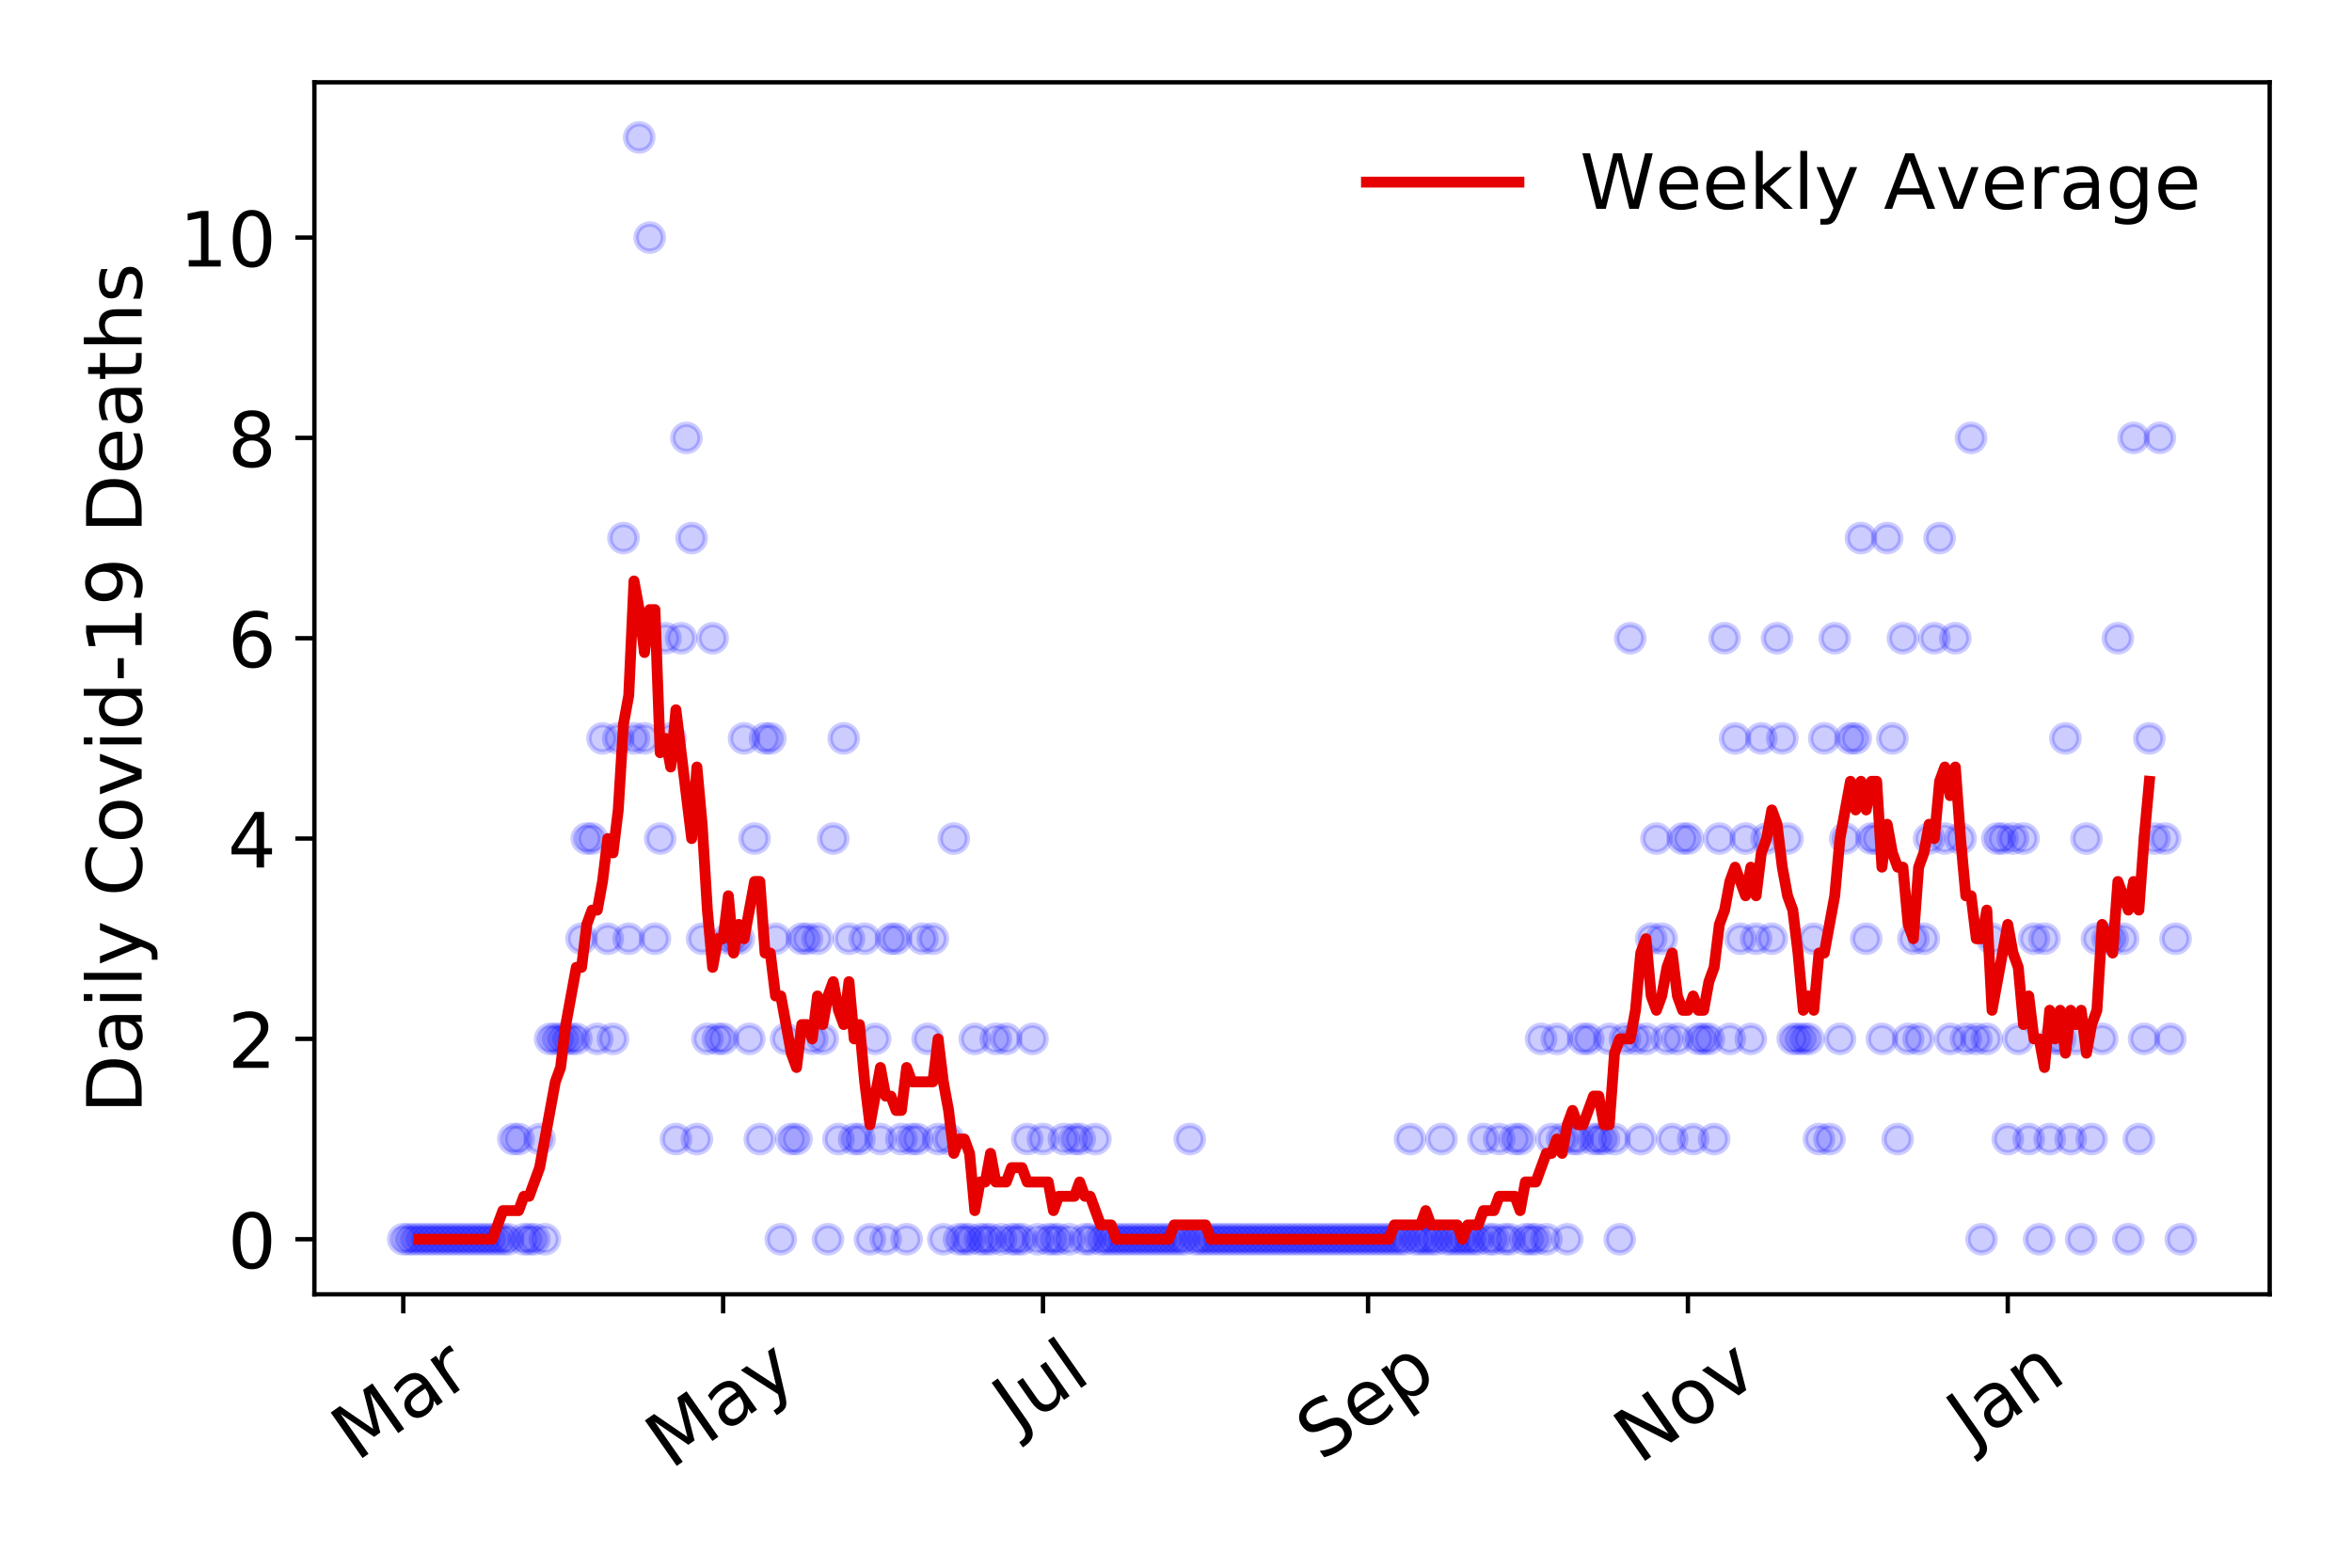 <?xml version="1.0" encoding="utf-8" standalone="no"?>
<!DOCTYPE svg PUBLIC "-//W3C//DTD SVG 1.1//EN"
  "http://www.w3.org/Graphics/SVG/1.1/DTD/svg11.dtd">
<!-- Created with matplotlib (https://matplotlib.org/) -->
<svg height="288pt" version="1.1" viewBox="0 0 432 288" width="432pt" xmlns="http://www.w3.org/2000/svg" xmlns:xlink="http://www.w3.org/1999/xlink">
 <defs>
  <style type="text/css">
*{stroke-linecap:butt;stroke-linejoin:round;}
  </style>
 </defs>
 <g id="figure_1">
  <g id="patch_1">
   <path d="M 0 288 
L 432 288 
L 432 0 
L 0 0 
z
" style="fill:#ffffff;"/>
  </g>
  <g id="axes_1">
   <g id="patch_2">
    <path d="M 57.745 237.778 
L 416.88 237.778 
L 416.88 15.12 
L 57.745 15.12 
z
" style="fill:#ffffff;"/>
   </g>
   <g id="matplotlib.axis_1">
    <g id="xtick_1">
     <g id="line2d_1">
      <defs>
       <path d="M 0 0 
L 0 3.5 
" id="m63cffc1a74" style="stroke:#000000;stroke-width:0.8;"/>
      </defs>
      <g>
       <use style="stroke:#000000;stroke-width:0.8;" x="74.069" xlink:href="#m63cffc1a74" y="237.778"/>
      </g>
     </g>
     <g id="text_1">
      <!-- Mar -->
      <defs>
       <path d="M 9.812 72.906 
L 24.516 72.906 
L 43.109 23.297 
L 61.812 72.906 
L 76.516 72.906 
L 76.516 0 
L 66.891 0 
L 66.891 64.016 
L 48.094 14.016 
L 38.188 14.016 
L 19.391 64.016 
L 19.391 0 
L 9.812 0 
z
" id="DejaVuSans-77"/>
       <path d="M 34.281 27.484 
Q 23.391 27.484 19.188 25 
Q 14.984 22.516 14.984 16.5 
Q 14.984 11.719 18.141 8.906 
Q 21.297 6.109 26.703 6.109 
Q 34.188 6.109 38.703 11.406 
Q 43.219 16.703 43.219 25.484 
L 43.219 27.484 
z
M 52.203 31.203 
L 52.203 0 
L 43.219 0 
L 43.219 8.297 
Q 40.141 3.328 35.547 0.953 
Q 30.953 -1.422 24.312 -1.422 
Q 15.922 -1.422 10.953 3.297 
Q 6 8.016 6 15.922 
Q 6 25.141 12.172 29.828 
Q 18.359 34.516 30.609 34.516 
L 43.219 34.516 
L 43.219 35.406 
Q 43.219 41.609 39.141 45 
Q 35.062 48.391 27.688 48.391 
Q 23 48.391 18.547 47.266 
Q 14.109 46.141 10.016 43.891 
L 10.016 52.203 
Q 14.938 54.109 19.578 55.047 
Q 24.219 56 28.609 56 
Q 40.484 56 46.344 49.844 
Q 52.203 43.703 52.203 31.203 
z
" id="DejaVuSans-97"/>
       <path d="M 41.109 46.297 
Q 39.594 47.172 37.812 47.578 
Q 36.031 48 33.891 48 
Q 26.266 48 22.188 43.047 
Q 18.109 38.094 18.109 28.812 
L 18.109 0 
L 9.078 0 
L 9.078 54.688 
L 18.109 54.688 
L 18.109 46.188 
Q 20.953 51.172 25.484 53.578 
Q 30.031 56 36.531 56 
Q 37.453 56 38.578 55.875 
Q 39.703 55.766 41.062 55.516 
z
" id="DejaVuSans-114"/>
      </defs>
      <g transform="translate(65.467 268.643)rotate(-35)scale(0.14 -0.14)">
       <use xlink:href="#DejaVuSans-77"/>
       <use x="86.279" xlink:href="#DejaVuSans-97"/>
       <use x="147.559" xlink:href="#DejaVuSans-114"/>
      </g>
     </g>
    </g>
    <g id="xtick_2">
     <g id="line2d_2">
      <g>
       <use style="stroke:#000000;stroke-width:0.8;" x="132.818" xlink:href="#m63cffc1a74" y="237.778"/>
      </g>
     </g>
     <g id="text_2">
      <!-- May -->
      <defs>
       <path d="M 32.172 -5.078 
Q 28.375 -14.844 24.75 -17.812 
Q 21.141 -20.797 15.094 -20.797 
L 7.906 -20.797 
L 7.906 -13.281 
L 13.188 -13.281 
Q 16.891 -13.281 18.938 -11.516 
Q 21 -9.766 23.484 -3.219 
L 25.094 0.875 
L 2.984 54.688 
L 12.5 54.688 
L 29.594 11.922 
L 46.688 54.688 
L 56.203 54.688 
z
" id="DejaVuSans-121"/>
      </defs>
      <g transform="translate(123.178 270.094)rotate(-35)scale(0.14 -0.14)">
       <use xlink:href="#DejaVuSans-77"/>
       <use x="86.279" xlink:href="#DejaVuSans-97"/>
       <use x="147.559" xlink:href="#DejaVuSans-121"/>
      </g>
     </g>
    </g>
    <g id="xtick_3">
     <g id="line2d_3">
      <g>
       <use style="stroke:#000000;stroke-width:0.8;" x="191.566" xlink:href="#m63cffc1a74" y="237.778"/>
      </g>
     </g>
     <g id="text_3">
      <!-- Jul -->
      <defs>
       <path d="M 9.812 72.906 
L 19.672 72.906 
L 19.672 5.078 
Q 19.672 -8.109 14.672 -14.062 
Q 9.672 -20.016 -1.422 -20.016 
L -5.172 -20.016 
L -5.172 -11.719 
L -2.094 -11.719 
Q 4.438 -11.719 7.125 -8.047 
Q 9.812 -4.391 9.812 5.078 
z
" id="DejaVuSans-74"/>
       <path d="M 8.5 21.578 
L 8.5 54.688 
L 17.484 54.688 
L 17.484 21.922 
Q 17.484 14.156 20.5 10.266 
Q 23.531 6.391 29.594 6.391 
Q 36.859 6.391 41.078 11.031 
Q 45.312 15.672 45.312 23.688 
L 45.312 54.688 
L 54.297 54.688 
L 54.297 0 
L 45.312 0 
L 45.312 8.406 
Q 42.047 3.422 37.719 1 
Q 33.406 -1.422 27.688 -1.422 
Q 18.266 -1.422 13.375 4.438 
Q 8.5 10.297 8.5 21.578 
z
M 31.109 56 
z
" id="DejaVuSans-117"/>
       <path d="M 9.422 75.984 
L 18.406 75.984 
L 18.406 0 
L 9.422 0 
z
" id="DejaVuSans-108"/>
      </defs>
      <g transform="translate(186.863 263.181)rotate(-35)scale(0.14 -0.14)">
       <use xlink:href="#DejaVuSans-74"/>
       <use x="29.492" xlink:href="#DejaVuSans-117"/>
       <use x="92.871" xlink:href="#DejaVuSans-108"/>
      </g>
     </g>
    </g>
    <g id="xtick_4">
     <g id="line2d_4">
      <g>
       <use style="stroke:#000000;stroke-width:0.8;" x="251.277" xlink:href="#m63cffc1a74" y="237.778"/>
      </g>
     </g>
     <g id="text_4">
      <!-- Sep -->
      <defs>
       <path d="M 53.516 70.516 
L 53.516 60.891 
Q 47.906 63.578 42.922 64.891 
Q 37.938 66.219 33.297 66.219 
Q 25.25 66.219 20.875 63.094 
Q 16.5 59.969 16.5 54.203 
Q 16.5 49.359 19.406 46.891 
Q 22.312 44.438 30.422 42.922 
L 36.375 41.703 
Q 47.406 39.594 52.656 34.297 
Q 57.906 29 57.906 20.125 
Q 57.906 9.516 50.797 4.047 
Q 43.703 -1.422 29.984 -1.422 
Q 24.812 -1.422 18.969 -0.25 
Q 13.141 0.922 6.891 3.219 
L 6.891 13.375 
Q 12.891 10.016 18.656 8.297 
Q 24.422 6.594 29.984 6.594 
Q 38.422 6.594 43.016 9.906 
Q 47.609 13.234 47.609 19.391 
Q 47.609 24.75 44.312 27.781 
Q 41.016 30.812 33.5 32.328 
L 27.484 33.5 
Q 16.453 35.688 11.516 40.375 
Q 6.594 45.062 6.594 53.422 
Q 6.594 63.094 13.406 68.656 
Q 20.219 74.219 32.172 74.219 
Q 37.312 74.219 42.625 73.281 
Q 47.953 72.359 53.516 70.516 
z
" id="DejaVuSans-83"/>
       <path d="M 56.203 29.594 
L 56.203 25.203 
L 14.891 25.203 
Q 15.484 15.922 20.484 11.062 
Q 25.484 6.203 34.422 6.203 
Q 39.594 6.203 44.453 7.469 
Q 49.312 8.734 54.109 11.281 
L 54.109 2.781 
Q 49.266 0.734 44.188 -0.344 
Q 39.109 -1.422 33.891 -1.422 
Q 20.797 -1.422 13.156 6.188 
Q 5.516 13.812 5.516 26.812 
Q 5.516 40.234 12.766 48.109 
Q 20.016 56 32.328 56 
Q 43.359 56 49.781 48.891 
Q 56.203 41.797 56.203 29.594 
z
M 47.219 32.234 
Q 47.125 39.594 43.094 43.984 
Q 39.062 48.391 32.422 48.391 
Q 24.906 48.391 20.391 44.141 
Q 15.875 39.891 15.188 32.172 
z
" id="DejaVuSans-101"/>
       <path d="M 18.109 8.203 
L 18.109 -20.797 
L 9.078 -20.797 
L 9.078 54.688 
L 18.109 54.688 
L 18.109 46.391 
Q 20.953 51.266 25.266 53.625 
Q 29.594 56 35.594 56 
Q 45.562 56 51.781 48.094 
Q 58.016 40.188 58.016 27.297 
Q 58.016 14.406 51.781 6.484 
Q 45.562 -1.422 35.594 -1.422 
Q 29.594 -1.422 25.266 0.953 
Q 20.953 3.328 18.109 8.203 
z
M 48.688 27.297 
Q 48.688 37.203 44.609 42.844 
Q 40.531 48.484 33.406 48.484 
Q 26.266 48.484 22.188 42.844 
Q 18.109 37.203 18.109 27.297 
Q 18.109 17.391 22.188 11.75 
Q 26.266 6.109 33.406 6.109 
Q 40.531 6.109 44.609 11.75 
Q 48.688 17.391 48.688 27.297 
z
" id="DejaVuSans-112"/>
      </defs>
      <g transform="translate(242.684 268.629)rotate(-35)scale(0.14 -0.14)">
       <use xlink:href="#DejaVuSans-83"/>
       <use x="63.477" xlink:href="#DejaVuSans-101"/>
       <use x="125" xlink:href="#DejaVuSans-112"/>
      </g>
     </g>
    </g>
    <g id="xtick_5">
     <g id="line2d_5">
      <g>
       <use style="stroke:#000000;stroke-width:0.8;" x="310.026" xlink:href="#m63cffc1a74" y="237.778"/>
      </g>
     </g>
     <g id="text_5">
      <!-- Nov -->
      <defs>
       <path d="M 9.812 72.906 
L 23.094 72.906 
L 55.422 11.922 
L 55.422 72.906 
L 64.984 72.906 
L 64.984 0 
L 51.703 0 
L 19.391 60.984 
L 19.391 0 
L 9.812 0 
z
" id="DejaVuSans-78"/>
       <path d="M 30.609 48.391 
Q 23.391 48.391 19.188 42.75 
Q 14.984 37.109 14.984 27.297 
Q 14.984 17.484 19.156 11.844 
Q 23.344 6.203 30.609 6.203 
Q 37.797 6.203 41.984 11.859 
Q 46.188 17.531 46.188 27.297 
Q 46.188 37.016 41.984 42.703 
Q 37.797 48.391 30.609 48.391 
z
M 30.609 56 
Q 42.328 56 49.016 48.375 
Q 55.719 40.766 55.719 27.297 
Q 55.719 13.875 49.016 6.219 
Q 42.328 -1.422 30.609 -1.422 
Q 18.844 -1.422 12.172 6.219 
Q 5.516 13.875 5.516 27.297 
Q 5.516 40.766 12.172 48.375 
Q 18.844 56 30.609 56 
z
" id="DejaVuSans-111"/>
       <path d="M 2.984 54.688 
L 12.5 54.688 
L 29.594 8.797 
L 46.688 54.688 
L 56.203 54.688 
L 35.688 0 
L 23.484 0 
z
" id="DejaVuSans-118"/>
      </defs>
      <g transform="translate(301.049 269.166)rotate(-35)scale(0.14 -0.14)">
       <use xlink:href="#DejaVuSans-78"/>
       <use x="74.805" xlink:href="#DejaVuSans-111"/>
       <use x="135.986" xlink:href="#DejaVuSans-118"/>
      </g>
     </g>
    </g>
    <g id="xtick_6">
     <g id="line2d_6">
      <g>
       <use style="stroke:#000000;stroke-width:0.8;" x="368.774" xlink:href="#m63cffc1a74" y="237.778"/>
      </g>
     </g>
     <g id="text_6">
      <!-- Jan -->
      <defs>
       <path d="M 54.891 33.016 
L 54.891 0 
L 45.906 0 
L 45.906 32.719 
Q 45.906 40.484 42.875 44.328 
Q 39.844 48.188 33.797 48.188 
Q 26.516 48.188 22.312 43.547 
Q 18.109 38.922 18.109 30.906 
L 18.109 0 
L 9.078 0 
L 9.078 54.688 
L 18.109 54.688 
L 18.109 46.188 
Q 21.344 51.125 25.703 53.562 
Q 30.078 56 35.797 56 
Q 45.219 56 50.047 50.172 
Q 54.891 44.344 54.891 33.016 
z
" id="DejaVuSans-110"/>
      </defs>
      <g transform="translate(362.15 265.871)rotate(-35)scale(0.14 -0.14)">
       <use xlink:href="#DejaVuSans-74"/>
       <use x="29.492" xlink:href="#DejaVuSans-97"/>
       <use x="90.771" xlink:href="#DejaVuSans-110"/>
      </g>
     </g>
    </g>
   </g>
   <g id="matplotlib.axis_2">
    <g id="ytick_1">
     <g id="line2d_7">
      <defs>
       <path d="M 0 0 
L -3.5 0 
" id="m59926eebdd" style="stroke:#000000;stroke-width:0.8;"/>
      </defs>
      <g>
       <use style="stroke:#000000;stroke-width:0.8;" x="57.745" xlink:href="#m59926eebdd" y="227.657"/>
      </g>
     </g>
     <g id="text_7">
      <!-- 0 -->
      <defs>
       <path d="M 31.781 66.406 
Q 24.172 66.406 20.328 58.906 
Q 16.5 51.422 16.5 36.375 
Q 16.5 21.391 20.328 13.891 
Q 24.172 6.391 31.781 6.391 
Q 39.453 6.391 43.281 13.891 
Q 47.125 21.391 47.125 36.375 
Q 47.125 51.422 43.281 58.906 
Q 39.453 66.406 31.781 66.406 
z
M 31.781 74.219 
Q 44.047 74.219 50.516 64.516 
Q 56.984 54.828 56.984 36.375 
Q 56.984 17.969 50.516 8.266 
Q 44.047 -1.422 31.781 -1.422 
Q 19.531 -1.422 13.062 8.266 
Q 6.594 17.969 6.594 36.375 
Q 6.594 54.828 13.062 64.516 
Q 19.531 74.219 31.781 74.219 
z
" id="DejaVuSans-48"/>
      </defs>
      <g transform="translate(41.837 232.976)scale(0.14 -0.14)">
       <use xlink:href="#DejaVuSans-48"/>
      </g>
     </g>
    </g>
    <g id="ytick_2">
     <g id="line2d_8">
      <g>
       <use style="stroke:#000000;stroke-width:0.8;" x="57.745" xlink:href="#m59926eebdd" y="190.854"/>
      </g>
     </g>
     <g id="text_8">
      <!-- 2 -->
      <defs>
       <path d="M 19.188 8.297 
L 53.609 8.297 
L 53.609 0 
L 7.328 0 
L 7.328 8.297 
Q 12.938 14.109 22.625 23.891 
Q 32.328 33.688 34.812 36.531 
Q 39.547 41.844 41.422 45.531 
Q 43.312 49.219 43.312 52.781 
Q 43.312 58.594 39.234 62.25 
Q 35.156 65.922 28.609 65.922 
Q 23.969 65.922 18.812 64.312 
Q 13.672 62.703 7.812 59.422 
L 7.812 69.391 
Q 13.766 71.781 18.938 73 
Q 24.125 74.219 28.422 74.219 
Q 39.75 74.219 46.484 68.547 
Q 53.219 62.891 53.219 53.422 
Q 53.219 48.922 51.531 44.891 
Q 49.859 40.875 45.406 35.406 
Q 44.188 33.984 37.641 27.219 
Q 31.109 20.453 19.188 8.297 
z
" id="DejaVuSans-50"/>
      </defs>
      <g transform="translate(41.837 196.173)scale(0.14 -0.14)">
       <use xlink:href="#DejaVuSans-50"/>
      </g>
     </g>
    </g>
    <g id="ytick_3">
     <g id="line2d_9">
      <g>
       <use style="stroke:#000000;stroke-width:0.8;" x="57.745" xlink:href="#m59926eebdd" y="154.051"/>
      </g>
     </g>
     <g id="text_9">
      <!-- 4 -->
      <defs>
       <path d="M 37.797 64.312 
L 12.891 25.391 
L 37.797 25.391 
z
M 35.203 72.906 
L 47.609 72.906 
L 47.609 25.391 
L 58.016 25.391 
L 58.016 17.188 
L 47.609 17.188 
L 47.609 0 
L 37.797 0 
L 37.797 17.188 
L 4.891 17.188 
L 4.891 26.703 
z
" id="DejaVuSans-52"/>
      </defs>
      <g transform="translate(41.837 159.37)scale(0.14 -0.14)">
       <use xlink:href="#DejaVuSans-52"/>
      </g>
     </g>
    </g>
    <g id="ytick_4">
     <g id="line2d_10">
      <g>
       <use style="stroke:#000000;stroke-width:0.8;" x="57.745" xlink:href="#m59926eebdd" y="117.248"/>
      </g>
     </g>
     <g id="text_10">
      <!-- 6 -->
      <defs>
       <path d="M 33.016 40.375 
Q 26.375 40.375 22.484 35.828 
Q 18.609 31.297 18.609 23.391 
Q 18.609 15.531 22.484 10.953 
Q 26.375 6.391 33.016 6.391 
Q 39.656 6.391 43.531 10.953 
Q 47.406 15.531 47.406 23.391 
Q 47.406 31.297 43.531 35.828 
Q 39.656 40.375 33.016 40.375 
z
M 52.594 71.297 
L 52.594 62.312 
Q 48.875 64.062 45.094 64.984 
Q 41.312 65.922 37.594 65.922 
Q 27.828 65.922 22.672 59.328 
Q 17.531 52.734 16.797 39.406 
Q 19.672 43.656 24.016 45.922 
Q 28.375 48.188 33.594 48.188 
Q 44.578 48.188 50.953 41.516 
Q 57.328 34.859 57.328 23.391 
Q 57.328 12.156 50.688 5.359 
Q 44.047 -1.422 33.016 -1.422 
Q 20.359 -1.422 13.672 8.266 
Q 6.984 17.969 6.984 36.375 
Q 6.984 53.656 15.188 63.938 
Q 23.391 74.219 37.203 74.219 
Q 40.922 74.219 44.703 73.484 
Q 48.484 72.75 52.594 71.297 
z
" id="DejaVuSans-54"/>
      </defs>
      <g transform="translate(41.837 122.567)scale(0.14 -0.14)">
       <use xlink:href="#DejaVuSans-54"/>
      </g>
     </g>
    </g>
    <g id="ytick_5">
     <g id="line2d_11">
      <g>
       <use style="stroke:#000000;stroke-width:0.8;" x="57.745" xlink:href="#m59926eebdd" y="80.445"/>
      </g>
     </g>
     <g id="text_11">
      <!-- 8 -->
      <defs>
       <path d="M 31.781 34.625 
Q 24.75 34.625 20.719 30.859 
Q 16.703 27.094 16.703 20.516 
Q 16.703 13.922 20.719 10.156 
Q 24.75 6.391 31.781 6.391 
Q 38.812 6.391 42.859 10.172 
Q 46.922 13.969 46.922 20.516 
Q 46.922 27.094 42.891 30.859 
Q 38.875 34.625 31.781 34.625 
z
M 21.922 38.812 
Q 15.578 40.375 12.031 44.719 
Q 8.5 49.078 8.5 55.328 
Q 8.5 64.062 14.719 69.141 
Q 20.953 74.219 31.781 74.219 
Q 42.672 74.219 48.875 69.141 
Q 55.078 64.062 55.078 55.328 
Q 55.078 49.078 51.531 44.719 
Q 48 40.375 41.703 38.812 
Q 48.828 37.156 52.797 32.312 
Q 56.781 27.484 56.781 20.516 
Q 56.781 9.906 50.312 4.234 
Q 43.844 -1.422 31.781 -1.422 
Q 19.734 -1.422 13.25 4.234 
Q 6.781 9.906 6.781 20.516 
Q 6.781 27.484 10.781 32.312 
Q 14.797 37.156 21.922 38.812 
z
M 18.312 54.391 
Q 18.312 48.734 21.844 45.562 
Q 25.391 42.391 31.781 42.391 
Q 38.141 42.391 41.719 45.562 
Q 45.312 48.734 45.312 54.391 
Q 45.312 60.062 41.719 63.234 
Q 38.141 66.406 31.781 66.406 
Q 25.391 66.406 21.844 63.234 
Q 18.312 60.062 18.312 54.391 
z
" id="DejaVuSans-56"/>
      </defs>
      <g transform="translate(41.837 85.764)scale(0.14 -0.14)">
       <use xlink:href="#DejaVuSans-56"/>
      </g>
     </g>
    </g>
    <g id="ytick_6">
     <g id="line2d_12">
      <g>
       <use style="stroke:#000000;stroke-width:0.8;" x="57.745" xlink:href="#m59926eebdd" y="43.642"/>
      </g>
     </g>
     <g id="text_12">
      <!-- 10 -->
      <defs>
       <path d="M 12.406 8.297 
L 28.516 8.297 
L 28.516 63.922 
L 10.984 60.406 
L 10.984 69.391 
L 28.422 72.906 
L 38.281 72.906 
L 38.281 8.297 
L 54.391 8.297 
L 54.391 0 
L 12.406 0 
z
" id="DejaVuSans-49"/>
      </defs>
      <g transform="translate(32.93 48.961)scale(0.14 -0.14)">
       <use xlink:href="#DejaVuSans-49"/>
       <use x="63.623" xlink:href="#DejaVuSans-48"/>
      </g>
     </g>
    </g>
    <g id="text_13">
     <!-- Daily Covid-19 Deaths -->
     <defs>
      <path d="M 19.672 64.797 
L 19.672 8.109 
L 31.594 8.109 
Q 46.688 8.109 53.688 14.938 
Q 60.688 21.781 60.688 36.531 
Q 60.688 51.172 53.688 57.984 
Q 46.688 64.797 31.594 64.797 
z
M 9.812 72.906 
L 30.078 72.906 
Q 51.266 72.906 61.172 64.094 
Q 71.094 55.281 71.094 36.531 
Q 71.094 17.672 61.125 8.828 
Q 51.172 0 30.078 0 
L 9.812 0 
z
" id="DejaVuSans-68"/>
      <path d="M 9.422 54.688 
L 18.406 54.688 
L 18.406 0 
L 9.422 0 
z
M 9.422 75.984 
L 18.406 75.984 
L 18.406 64.594 
L 9.422 64.594 
z
" id="DejaVuSans-105"/>
      <path id="DejaVuSans-32"/>
      <path d="M 64.406 67.281 
L 64.406 56.891 
Q 59.422 61.531 53.781 63.812 
Q 48.141 66.109 41.797 66.109 
Q 29.297 66.109 22.656 58.469 
Q 16.016 50.828 16.016 36.375 
Q 16.016 21.969 22.656 14.328 
Q 29.297 6.688 41.797 6.688 
Q 48.141 6.688 53.781 8.984 
Q 59.422 11.281 64.406 15.922 
L 64.406 5.609 
Q 59.234 2.094 53.438 0.328 
Q 47.656 -1.422 41.219 -1.422 
Q 24.656 -1.422 15.125 8.703 
Q 5.609 18.844 5.609 36.375 
Q 5.609 53.953 15.125 64.078 
Q 24.656 74.219 41.219 74.219 
Q 47.75 74.219 53.531 72.484 
Q 59.328 70.75 64.406 67.281 
z
" id="DejaVuSans-67"/>
      <path d="M 45.406 46.391 
L 45.406 75.984 
L 54.391 75.984 
L 54.391 0 
L 45.406 0 
L 45.406 8.203 
Q 42.578 3.328 38.25 0.953 
Q 33.938 -1.422 27.875 -1.422 
Q 17.969 -1.422 11.734 6.484 
Q 5.516 14.406 5.516 27.297 
Q 5.516 40.188 11.734 48.094 
Q 17.969 56 27.875 56 
Q 33.938 56 38.25 53.625 
Q 42.578 51.266 45.406 46.391 
z
M 14.797 27.297 
Q 14.797 17.391 18.875 11.75 
Q 22.953 6.109 30.078 6.109 
Q 37.203 6.109 41.297 11.75 
Q 45.406 17.391 45.406 27.297 
Q 45.406 37.203 41.297 42.844 
Q 37.203 48.484 30.078 48.484 
Q 22.953 48.484 18.875 42.844 
Q 14.797 37.203 14.797 27.297 
z
" id="DejaVuSans-100"/>
      <path d="M 4.891 31.391 
L 31.203 31.391 
L 31.203 23.391 
L 4.891 23.391 
z
" id="DejaVuSans-45"/>
      <path d="M 10.984 1.516 
L 10.984 10.5 
Q 14.703 8.734 18.5 7.812 
Q 22.312 6.891 25.984 6.891 
Q 35.75 6.891 40.891 13.453 
Q 46.047 20.016 46.781 33.406 
Q 43.953 29.203 39.594 26.953 
Q 35.25 24.703 29.984 24.703 
Q 19.047 24.703 12.672 31.312 
Q 6.297 37.938 6.297 49.422 
Q 6.297 60.641 12.938 67.422 
Q 19.578 74.219 30.609 74.219 
Q 43.266 74.219 49.922 64.516 
Q 56.594 54.828 56.594 36.375 
Q 56.594 19.141 48.406 8.859 
Q 40.234 -1.422 26.422 -1.422 
Q 22.703 -1.422 18.891 -0.688 
Q 15.094 0.047 10.984 1.516 
z
M 30.609 32.422 
Q 37.25 32.422 41.125 36.953 
Q 45.016 41.5 45.016 49.422 
Q 45.016 57.281 41.125 61.844 
Q 37.25 66.406 30.609 66.406 
Q 23.969 66.406 20.094 61.844 
Q 16.219 57.281 16.219 49.422 
Q 16.219 41.5 20.094 36.953 
Q 23.969 32.422 30.609 32.422 
z
" id="DejaVuSans-57"/>
      <path d="M 18.312 70.219 
L 18.312 54.688 
L 36.812 54.688 
L 36.812 47.703 
L 18.312 47.703 
L 18.312 18.016 
Q 18.312 11.328 20.141 9.422 
Q 21.969 7.516 27.594 7.516 
L 36.812 7.516 
L 36.812 0 
L 27.594 0 
Q 17.188 0 13.234 3.875 
Q 9.281 7.766 9.281 18.016 
L 9.281 47.703 
L 2.688 47.703 
L 2.688 54.688 
L 9.281 54.688 
L 9.281 70.219 
z
" id="DejaVuSans-116"/>
      <path d="M 54.891 33.016 
L 54.891 0 
L 45.906 0 
L 45.906 32.719 
Q 45.906 40.484 42.875 44.328 
Q 39.844 48.188 33.797 48.188 
Q 26.516 48.188 22.312 43.547 
Q 18.109 38.922 18.109 30.906 
L 18.109 0 
L 9.078 0 
L 9.078 75.984 
L 18.109 75.984 
L 18.109 46.188 
Q 21.344 51.125 25.703 53.562 
Q 30.078 56 35.797 56 
Q 45.219 56 50.047 50.172 
Q 54.891 44.344 54.891 33.016 
z
" id="DejaVuSans-104"/>
      <path d="M 44.281 53.078 
L 44.281 44.578 
Q 40.484 46.531 36.375 47.5 
Q 32.281 48.484 27.875 48.484 
Q 21.188 48.484 17.844 46.438 
Q 14.5 44.391 14.5 40.281 
Q 14.5 37.156 16.891 35.375 
Q 19.281 33.594 26.516 31.984 
L 29.594 31.297 
Q 39.156 29.25 43.188 25.516 
Q 47.219 21.781 47.219 15.094 
Q 47.219 7.469 41.188 3.016 
Q 35.156 -1.422 24.609 -1.422 
Q 20.219 -1.422 15.453 -0.562 
Q 10.688 0.297 5.422 2 
L 5.422 11.281 
Q 10.406 8.688 15.234 7.391 
Q 20.062 6.109 24.812 6.109 
Q 31.156 6.109 34.562 8.281 
Q 37.984 10.453 37.984 14.406 
Q 37.984 18.062 35.516 20.016 
Q 33.062 21.969 24.703 23.781 
L 21.578 24.516 
Q 13.234 26.266 9.516 29.906 
Q 5.812 33.547 5.812 39.891 
Q 5.812 47.609 11.281 51.797 
Q 16.75 56 26.812 56 
Q 31.781 56 36.172 55.266 
Q 40.578 54.547 44.281 53.078 
z
" id="DejaVuSans-115"/>
     </defs>
     <g transform="translate(26.018 204.56)rotate(-90)scale(0.14 -0.14)">
      <use xlink:href="#DejaVuSans-68"/>
      <use x="77.002" xlink:href="#DejaVuSans-97"/>
      <use x="138.281" xlink:href="#DejaVuSans-105"/>
      <use x="166.064" xlink:href="#DejaVuSans-108"/>
      <use x="193.848" xlink:href="#DejaVuSans-121"/>
      <use x="253.027" xlink:href="#DejaVuSans-32"/>
      <use x="284.814" xlink:href="#DejaVuSans-67"/>
      <use x="354.639" xlink:href="#DejaVuSans-111"/>
      <use x="415.82" xlink:href="#DejaVuSans-118"/>
      <use x="475" xlink:href="#DejaVuSans-105"/>
      <use x="502.783" xlink:href="#DejaVuSans-100"/>
      <use x="566.26" xlink:href="#DejaVuSans-45"/>
      <use x="602.344" xlink:href="#DejaVuSans-49"/>
      <use x="665.967" xlink:href="#DejaVuSans-57"/>
      <use x="729.59" xlink:href="#DejaVuSans-32"/>
      <use x="761.377" xlink:href="#DejaVuSans-68"/>
      <use x="838.379" xlink:href="#DejaVuSans-101"/>
      <use x="899.902" xlink:href="#DejaVuSans-97"/>
      <use x="961.182" xlink:href="#DejaVuSans-116"/>
      <use x="1000.391" xlink:href="#DejaVuSans-104"/>
      <use x="1063.77" xlink:href="#DejaVuSans-115"/>
     </g>
    </g>
   </g>
   <g id="line2d_13">
    <defs>
     <path d="M 0 2.5 
C 0.663 2.5 1.299 2.237 1.768 1.768 
C 2.237 1.299 2.5 0.663 2.5 0 
C 2.5 -0.663 2.237 -1.299 1.768 -1.768 
C 1.299 -2.237 0.663 -2.5 0 -2.5 
C -0.663 -2.5 -1.299 -2.237 -1.768 -1.768 
C -2.237 -1.299 -2.5 -0.663 -2.5 0 
C -2.5 0.663 -2.237 1.299 -1.768 1.768 
C -1.299 2.237 -0.663 2.5 0 2.5 
z
" id="m9f5bc5eabf" style="stroke:#0000ff;stroke-opacity:0.2;"/>
    </defs>
    <g clip-path="url(#p16f410ad4d)">
     <use style="fill:#0000ff;fill-opacity:0.2;stroke:#0000ff;stroke-opacity:0.2;" x="74.069" xlink:href="#m9f5bc5eabf" y="227.657"/>
     <use style="fill:#0000ff;fill-opacity:0.2;stroke:#0000ff;stroke-opacity:0.2;" x="75.032" xlink:href="#m9f5bc5eabf" y="227.657"/>
     <use style="fill:#0000ff;fill-opacity:0.2;stroke:#0000ff;stroke-opacity:0.2;" x="75.995" xlink:href="#m9f5bc5eabf" y="227.657"/>
     <use style="fill:#0000ff;fill-opacity:0.2;stroke:#0000ff;stroke-opacity:0.2;" x="76.959" xlink:href="#m9f5bc5eabf" y="227.657"/>
     <use style="fill:#0000ff;fill-opacity:0.2;stroke:#0000ff;stroke-opacity:0.2;" x="77.922" xlink:href="#m9f5bc5eabf" y="227.657"/>
     <use style="fill:#0000ff;fill-opacity:0.2;stroke:#0000ff;stroke-opacity:0.2;" x="78.885" xlink:href="#m9f5bc5eabf" y="227.657"/>
     <use style="fill:#0000ff;fill-opacity:0.2;stroke:#0000ff;stroke-opacity:0.2;" x="79.848" xlink:href="#m9f5bc5eabf" y="227.657"/>
     <use style="fill:#0000ff;fill-opacity:0.2;stroke:#0000ff;stroke-opacity:0.2;" x="80.811" xlink:href="#m9f5bc5eabf" y="227.657"/>
     <use style="fill:#0000ff;fill-opacity:0.2;stroke:#0000ff;stroke-opacity:0.2;" x="81.774" xlink:href="#m9f5bc5eabf" y="227.657"/>
     <use style="fill:#0000ff;fill-opacity:0.2;stroke:#0000ff;stroke-opacity:0.2;" x="82.737" xlink:href="#m9f5bc5eabf" y="227.657"/>
     <use style="fill:#0000ff;fill-opacity:0.2;stroke:#0000ff;stroke-opacity:0.2;" x="83.7" xlink:href="#m9f5bc5eabf" y="227.657"/>
     <use style="fill:#0000ff;fill-opacity:0.2;stroke:#0000ff;stroke-opacity:0.2;" x="84.663" xlink:href="#m9f5bc5eabf" y="227.657"/>
     <use style="fill:#0000ff;fill-opacity:0.2;stroke:#0000ff;stroke-opacity:0.2;" x="85.626" xlink:href="#m9f5bc5eabf" y="227.657"/>
     <use style="fill:#0000ff;fill-opacity:0.2;stroke:#0000ff;stroke-opacity:0.2;" x="86.589" xlink:href="#m9f5bc5eabf" y="227.657"/>
     <use style="fill:#0000ff;fill-opacity:0.2;stroke:#0000ff;stroke-opacity:0.2;" x="87.553" xlink:href="#m9f5bc5eabf" y="227.657"/>
     <use style="fill:#0000ff;fill-opacity:0.2;stroke:#0000ff;stroke-opacity:0.2;" x="88.516" xlink:href="#m9f5bc5eabf" y="227.657"/>
     <use style="fill:#0000ff;fill-opacity:0.2;stroke:#0000ff;stroke-opacity:0.2;" x="89.479" xlink:href="#m9f5bc5eabf" y="227.657"/>
     <use style="fill:#0000ff;fill-opacity:0.2;stroke:#0000ff;stroke-opacity:0.2;" x="90.442" xlink:href="#m9f5bc5eabf" y="227.657"/>
     <use style="fill:#0000ff;fill-opacity:0.2;stroke:#0000ff;stroke-opacity:0.2;" x="91.405" xlink:href="#m9f5bc5eabf" y="227.657"/>
     <use style="fill:#0000ff;fill-opacity:0.2;stroke:#0000ff;stroke-opacity:0.2;" x="92.368" xlink:href="#m9f5bc5eabf" y="227.657"/>
     <use style="fill:#0000ff;fill-opacity:0.2;stroke:#0000ff;stroke-opacity:0.2;" x="93.331" xlink:href="#m9f5bc5eabf" y="227.657"/>
     <use style="fill:#0000ff;fill-opacity:0.2;stroke:#0000ff;stroke-opacity:0.2;" x="94.294" xlink:href="#m9f5bc5eabf" y="209.256"/>
     <use style="fill:#0000ff;fill-opacity:0.2;stroke:#0000ff;stroke-opacity:0.2;" x="95.257" xlink:href="#m9f5bc5eabf" y="209.256"/>
     <use style="fill:#0000ff;fill-opacity:0.2;stroke:#0000ff;stroke-opacity:0.2;" x="96.22" xlink:href="#m9f5bc5eabf" y="227.657"/>
     <use style="fill:#0000ff;fill-opacity:0.2;stroke:#0000ff;stroke-opacity:0.2;" x="97.183" xlink:href="#m9f5bc5eabf" y="227.657"/>
     <use style="fill:#0000ff;fill-opacity:0.2;stroke:#0000ff;stroke-opacity:0.2;" x="98.146" xlink:href="#m9f5bc5eabf" y="227.657"/>
     <use style="fill:#0000ff;fill-opacity:0.2;stroke:#0000ff;stroke-opacity:0.2;" x="99.11" xlink:href="#m9f5bc5eabf" y="209.256"/>
     <use style="fill:#0000ff;fill-opacity:0.2;stroke:#0000ff;stroke-opacity:0.2;" x="100.073" xlink:href="#m9f5bc5eabf" y="227.657"/>
     <use style="fill:#0000ff;fill-opacity:0.2;stroke:#0000ff;stroke-opacity:0.2;" x="101.036" xlink:href="#m9f5bc5eabf" y="190.854"/>
     <use style="fill:#0000ff;fill-opacity:0.2;stroke:#0000ff;stroke-opacity:0.2;" x="101.999" xlink:href="#m9f5bc5eabf" y="190.854"/>
     <use style="fill:#0000ff;fill-opacity:0.2;stroke:#0000ff;stroke-opacity:0.2;" x="102.962" xlink:href="#m9f5bc5eabf" y="190.854"/>
     <use style="fill:#0000ff;fill-opacity:0.2;stroke:#0000ff;stroke-opacity:0.2;" x="103.925" xlink:href="#m9f5bc5eabf" y="190.854"/>
     <use style="fill:#0000ff;fill-opacity:0.2;stroke:#0000ff;stroke-opacity:0.2;" x="104.888" xlink:href="#m9f5bc5eabf" y="190.854"/>
     <use style="fill:#0000ff;fill-opacity:0.2;stroke:#0000ff;stroke-opacity:0.2;" x="105.851" xlink:href="#m9f5bc5eabf" y="190.854"/>
     <use style="fill:#0000ff;fill-opacity:0.2;stroke:#0000ff;stroke-opacity:0.2;" x="106.814" xlink:href="#m9f5bc5eabf" y="172.453"/>
     <use style="fill:#0000ff;fill-opacity:0.2;stroke:#0000ff;stroke-opacity:0.2;" x="107.777" xlink:href="#m9f5bc5eabf" y="154.051"/>
     <use style="fill:#0000ff;fill-opacity:0.2;stroke:#0000ff;stroke-opacity:0.2;" x="108.74" xlink:href="#m9f5bc5eabf" y="154.051"/>
     <use style="fill:#0000ff;fill-opacity:0.2;stroke:#0000ff;stroke-opacity:0.2;" x="109.704" xlink:href="#m9f5bc5eabf" y="190.854"/>
     <use style="fill:#0000ff;fill-opacity:0.2;stroke:#0000ff;stroke-opacity:0.2;" x="110.667" xlink:href="#m9f5bc5eabf" y="135.65"/>
     <use style="fill:#0000ff;fill-opacity:0.2;stroke:#0000ff;stroke-opacity:0.2;" x="111.63" xlink:href="#m9f5bc5eabf" y="172.453"/>
     <use style="fill:#0000ff;fill-opacity:0.2;stroke:#0000ff;stroke-opacity:0.2;" x="112.593" xlink:href="#m9f5bc5eabf" y="190.854"/>
     <use style="fill:#0000ff;fill-opacity:0.2;stroke:#0000ff;stroke-opacity:0.2;" x="113.556" xlink:href="#m9f5bc5eabf" y="135.65"/>
     <use style="fill:#0000ff;fill-opacity:0.2;stroke:#0000ff;stroke-opacity:0.2;" x="114.519" xlink:href="#m9f5bc5eabf" y="98.847"/>
     <use style="fill:#0000ff;fill-opacity:0.2;stroke:#0000ff;stroke-opacity:0.2;" x="115.482" xlink:href="#m9f5bc5eabf" y="172.453"/>
     <use style="fill:#0000ff;fill-opacity:0.2;stroke:#0000ff;stroke-opacity:0.2;" x="116.445" xlink:href="#m9f5bc5eabf" y="135.65"/>
     <use style="fill:#0000ff;fill-opacity:0.2;stroke:#0000ff;stroke-opacity:0.2;" x="117.408" xlink:href="#m9f5bc5eabf" y="25.241"/>
     <use style="fill:#0000ff;fill-opacity:0.2;stroke:#0000ff;stroke-opacity:0.2;" x="118.371" xlink:href="#m9f5bc5eabf" y="135.65"/>
     <use style="fill:#0000ff;fill-opacity:0.2;stroke:#0000ff;stroke-opacity:0.2;" x="119.334" xlink:href="#m9f5bc5eabf" y="43.642"/>
     <use style="fill:#0000ff;fill-opacity:0.2;stroke:#0000ff;stroke-opacity:0.2;" x="120.297" xlink:href="#m9f5bc5eabf" y="172.453"/>
     <use style="fill:#0000ff;fill-opacity:0.2;stroke:#0000ff;stroke-opacity:0.2;" x="121.261" xlink:href="#m9f5bc5eabf" y="154.051"/>
     <use style="fill:#0000ff;fill-opacity:0.2;stroke:#0000ff;stroke-opacity:0.2;" x="122.224" xlink:href="#m9f5bc5eabf" y="117.248"/>
     <use style="fill:#0000ff;fill-opacity:0.2;stroke:#0000ff;stroke-opacity:0.2;" x="123.187" xlink:href="#m9f5bc5eabf" y="135.65"/>
     <use style="fill:#0000ff;fill-opacity:0.2;stroke:#0000ff;stroke-opacity:0.2;" x="124.15" xlink:href="#m9f5bc5eabf" y="209.256"/>
     <use style="fill:#0000ff;fill-opacity:0.2;stroke:#0000ff;stroke-opacity:0.2;" x="125.113" xlink:href="#m9f5bc5eabf" y="117.248"/>
     <use style="fill:#0000ff;fill-opacity:0.2;stroke:#0000ff;stroke-opacity:0.2;" x="126.076" xlink:href="#m9f5bc5eabf" y="80.445"/>
     <use style="fill:#0000ff;fill-opacity:0.2;stroke:#0000ff;stroke-opacity:0.2;" x="127.039" xlink:href="#m9f5bc5eabf" y="98.847"/>
     <use style="fill:#0000ff;fill-opacity:0.2;stroke:#0000ff;stroke-opacity:0.2;" x="128.002" xlink:href="#m9f5bc5eabf" y="209.256"/>
     <use style="fill:#0000ff;fill-opacity:0.2;stroke:#0000ff;stroke-opacity:0.2;" x="128.965" xlink:href="#m9f5bc5eabf" y="172.453"/>
     <use style="fill:#0000ff;fill-opacity:0.2;stroke:#0000ff;stroke-opacity:0.2;" x="129.928" xlink:href="#m9f5bc5eabf" y="190.854"/>
     <use style="fill:#0000ff;fill-opacity:0.2;stroke:#0000ff;stroke-opacity:0.2;" x="130.891" xlink:href="#m9f5bc5eabf" y="117.248"/>
     <use style="fill:#0000ff;fill-opacity:0.2;stroke:#0000ff;stroke-opacity:0.2;" x="131.855" xlink:href="#m9f5bc5eabf" y="190.854"/>
     <use style="fill:#0000ff;fill-opacity:0.2;stroke:#0000ff;stroke-opacity:0.2;" x="132.818" xlink:href="#m9f5bc5eabf" y="190.854"/>
     <use style="fill:#0000ff;fill-opacity:0.2;stroke:#0000ff;stroke-opacity:0.2;" x="133.781" xlink:href="#m9f5bc5eabf" y="172.453"/>
     <use style="fill:#0000ff;fill-opacity:0.2;stroke:#0000ff;stroke-opacity:0.2;" x="134.744" xlink:href="#m9f5bc5eabf" y="172.453"/>
     <use style="fill:#0000ff;fill-opacity:0.2;stroke:#0000ff;stroke-opacity:0.2;" x="135.707" xlink:href="#m9f5bc5eabf" y="172.453"/>
     <use style="fill:#0000ff;fill-opacity:0.2;stroke:#0000ff;stroke-opacity:0.2;" x="136.67" xlink:href="#m9f5bc5eabf" y="135.65"/>
     <use style="fill:#0000ff;fill-opacity:0.2;stroke:#0000ff;stroke-opacity:0.2;" x="137.633" xlink:href="#m9f5bc5eabf" y="190.854"/>
     <use style="fill:#0000ff;fill-opacity:0.2;stroke:#0000ff;stroke-opacity:0.2;" x="138.596" xlink:href="#m9f5bc5eabf" y="154.051"/>
     <use style="fill:#0000ff;fill-opacity:0.2;stroke:#0000ff;stroke-opacity:0.2;" x="139.559" xlink:href="#m9f5bc5eabf" y="209.256"/>
     <use style="fill:#0000ff;fill-opacity:0.2;stroke:#0000ff;stroke-opacity:0.2;" x="140.522" xlink:href="#m9f5bc5eabf" y="135.65"/>
     <use style="fill:#0000ff;fill-opacity:0.2;stroke:#0000ff;stroke-opacity:0.2;" x="141.485" xlink:href="#m9f5bc5eabf" y="135.65"/>
     <use style="fill:#0000ff;fill-opacity:0.2;stroke:#0000ff;stroke-opacity:0.2;" x="142.448" xlink:href="#m9f5bc5eabf" y="172.453"/>
     <use style="fill:#0000ff;fill-opacity:0.2;stroke:#0000ff;stroke-opacity:0.2;" x="143.412" xlink:href="#m9f5bc5eabf" y="227.657"/>
     <use style="fill:#0000ff;fill-opacity:0.2;stroke:#0000ff;stroke-opacity:0.2;" x="144.375" xlink:href="#m9f5bc5eabf" y="190.854"/>
     <use style="fill:#0000ff;fill-opacity:0.2;stroke:#0000ff;stroke-opacity:0.2;" x="145.338" xlink:href="#m9f5bc5eabf" y="209.256"/>
     <use style="fill:#0000ff;fill-opacity:0.2;stroke:#0000ff;stroke-opacity:0.2;" x="146.301" xlink:href="#m9f5bc5eabf" y="209.256"/>
     <use style="fill:#0000ff;fill-opacity:0.2;stroke:#0000ff;stroke-opacity:0.2;" x="147.264" xlink:href="#m9f5bc5eabf" y="172.453"/>
     <use style="fill:#0000ff;fill-opacity:0.2;stroke:#0000ff;stroke-opacity:0.2;" x="148.227" xlink:href="#m9f5bc5eabf" y="172.453"/>
     <use style="fill:#0000ff;fill-opacity:0.2;stroke:#0000ff;stroke-opacity:0.2;" x="149.19" xlink:href="#m9f5bc5eabf" y="190.854"/>
     <use style="fill:#0000ff;fill-opacity:0.2;stroke:#0000ff;stroke-opacity:0.2;" x="150.153" xlink:href="#m9f5bc5eabf" y="172.453"/>
     <use style="fill:#0000ff;fill-opacity:0.2;stroke:#0000ff;stroke-opacity:0.2;" x="151.116" xlink:href="#m9f5bc5eabf" y="190.854"/>
     <use style="fill:#0000ff;fill-opacity:0.2;stroke:#0000ff;stroke-opacity:0.2;" x="152.079" xlink:href="#m9f5bc5eabf" y="227.657"/>
     <use style="fill:#0000ff;fill-opacity:0.2;stroke:#0000ff;stroke-opacity:0.2;" x="153.042" xlink:href="#m9f5bc5eabf" y="154.051"/>
     <use style="fill:#0000ff;fill-opacity:0.2;stroke:#0000ff;stroke-opacity:0.2;" x="154.006" xlink:href="#m9f5bc5eabf" y="209.256"/>
     <use style="fill:#0000ff;fill-opacity:0.2;stroke:#0000ff;stroke-opacity:0.2;" x="154.969" xlink:href="#m9f5bc5eabf" y="135.65"/>
     <use style="fill:#0000ff;fill-opacity:0.2;stroke:#0000ff;stroke-opacity:0.2;" x="155.932" xlink:href="#m9f5bc5eabf" y="172.453"/>
     <use style="fill:#0000ff;fill-opacity:0.2;stroke:#0000ff;stroke-opacity:0.2;" x="156.895" xlink:href="#m9f5bc5eabf" y="209.256"/>
     <use style="fill:#0000ff;fill-opacity:0.2;stroke:#0000ff;stroke-opacity:0.2;" x="157.858" xlink:href="#m9f5bc5eabf" y="209.256"/>
     <use style="fill:#0000ff;fill-opacity:0.2;stroke:#0000ff;stroke-opacity:0.2;" x="158.821" xlink:href="#m9f5bc5eabf" y="172.453"/>
     <use style="fill:#0000ff;fill-opacity:0.2;stroke:#0000ff;stroke-opacity:0.2;" x="159.784" xlink:href="#m9f5bc5eabf" y="227.657"/>
     <use style="fill:#0000ff;fill-opacity:0.2;stroke:#0000ff;stroke-opacity:0.2;" x="160.747" xlink:href="#m9f5bc5eabf" y="190.854"/>
     <use style="fill:#0000ff;fill-opacity:0.2;stroke:#0000ff;stroke-opacity:0.2;" x="161.71" xlink:href="#m9f5bc5eabf" y="209.256"/>
     <use style="fill:#0000ff;fill-opacity:0.2;stroke:#0000ff;stroke-opacity:0.2;" x="162.673" xlink:href="#m9f5bc5eabf" y="227.657"/>
     <use style="fill:#0000ff;fill-opacity:0.2;stroke:#0000ff;stroke-opacity:0.2;" x="163.636" xlink:href="#m9f5bc5eabf" y="172.453"/>
     <use style="fill:#0000ff;fill-opacity:0.2;stroke:#0000ff;stroke-opacity:0.2;" x="164.599" xlink:href="#m9f5bc5eabf" y="172.453"/>
     <use style="fill:#0000ff;fill-opacity:0.2;stroke:#0000ff;stroke-opacity:0.2;" x="165.563" xlink:href="#m9f5bc5eabf" y="209.256"/>
     <use style="fill:#0000ff;fill-opacity:0.2;stroke:#0000ff;stroke-opacity:0.2;" x="166.526" xlink:href="#m9f5bc5eabf" y="227.657"/>
     <use style="fill:#0000ff;fill-opacity:0.2;stroke:#0000ff;stroke-opacity:0.2;" x="167.489" xlink:href="#m9f5bc5eabf" y="209.256"/>
     <use style="fill:#0000ff;fill-opacity:0.2;stroke:#0000ff;stroke-opacity:0.2;" x="168.452" xlink:href="#m9f5bc5eabf" y="209.256"/>
     <use style="fill:#0000ff;fill-opacity:0.2;stroke:#0000ff;stroke-opacity:0.2;" x="169.415" xlink:href="#m9f5bc5eabf" y="172.453"/>
     <use style="fill:#0000ff;fill-opacity:0.2;stroke:#0000ff;stroke-opacity:0.2;" x="170.378" xlink:href="#m9f5bc5eabf" y="190.854"/>
     <use style="fill:#0000ff;fill-opacity:0.2;stroke:#0000ff;stroke-opacity:0.2;" x="171.341" xlink:href="#m9f5bc5eabf" y="172.453"/>
     <use style="fill:#0000ff;fill-opacity:0.2;stroke:#0000ff;stroke-opacity:0.2;" x="172.304" xlink:href="#m9f5bc5eabf" y="209.256"/>
     <use style="fill:#0000ff;fill-opacity:0.2;stroke:#0000ff;stroke-opacity:0.2;" x="173.267" xlink:href="#m9f5bc5eabf" y="227.657"/>
     <use style="fill:#0000ff;fill-opacity:0.2;stroke:#0000ff;stroke-opacity:0.2;" x="174.23" xlink:href="#m9f5bc5eabf" y="209.256"/>
     <use style="fill:#0000ff;fill-opacity:0.2;stroke:#0000ff;stroke-opacity:0.2;" x="175.193" xlink:href="#m9f5bc5eabf" y="154.051"/>
     <use style="fill:#0000ff;fill-opacity:0.2;stroke:#0000ff;stroke-opacity:0.2;" x="176.156" xlink:href="#m9f5bc5eabf" y="227.657"/>
     <use style="fill:#0000ff;fill-opacity:0.2;stroke:#0000ff;stroke-opacity:0.2;" x="177.12" xlink:href="#m9f5bc5eabf" y="227.657"/>
     <use style="fill:#0000ff;fill-opacity:0.2;stroke:#0000ff;stroke-opacity:0.2;" x="178.083" xlink:href="#m9f5bc5eabf" y="227.657"/>
     <use style="fill:#0000ff;fill-opacity:0.2;stroke:#0000ff;stroke-opacity:0.2;" x="179.046" xlink:href="#m9f5bc5eabf" y="190.854"/>
     <use style="fill:#0000ff;fill-opacity:0.2;stroke:#0000ff;stroke-opacity:0.2;" x="180.009" xlink:href="#m9f5bc5eabf" y="227.657"/>
     <use style="fill:#0000ff;fill-opacity:0.2;stroke:#0000ff;stroke-opacity:0.2;" x="180.972" xlink:href="#m9f5bc5eabf" y="227.657"/>
     <use style="fill:#0000ff;fill-opacity:0.2;stroke:#0000ff;stroke-opacity:0.2;" x="181.935" xlink:href="#m9f5bc5eabf" y="227.657"/>
     <use style="fill:#0000ff;fill-opacity:0.2;stroke:#0000ff;stroke-opacity:0.2;" x="182.898" xlink:href="#m9f5bc5eabf" y="190.854"/>
     <use style="fill:#0000ff;fill-opacity:0.2;stroke:#0000ff;stroke-opacity:0.2;" x="183.861" xlink:href="#m9f5bc5eabf" y="227.657"/>
     <use style="fill:#0000ff;fill-opacity:0.2;stroke:#0000ff;stroke-opacity:0.2;" x="184.824" xlink:href="#m9f5bc5eabf" y="190.854"/>
     <use style="fill:#0000ff;fill-opacity:0.2;stroke:#0000ff;stroke-opacity:0.2;" x="185.787" xlink:href="#m9f5bc5eabf" y="227.657"/>
     <use style="fill:#0000ff;fill-opacity:0.2;stroke:#0000ff;stroke-opacity:0.2;" x="186.75" xlink:href="#m9f5bc5eabf" y="227.657"/>
     <use style="fill:#0000ff;fill-opacity:0.2;stroke:#0000ff;stroke-opacity:0.2;" x="187.714" xlink:href="#m9f5bc5eabf" y="227.657"/>
     <use style="fill:#0000ff;fill-opacity:0.2;stroke:#0000ff;stroke-opacity:0.2;" x="188.677" xlink:href="#m9f5bc5eabf" y="209.256"/>
     <use style="fill:#0000ff;fill-opacity:0.2;stroke:#0000ff;stroke-opacity:0.2;" x="189.64" xlink:href="#m9f5bc5eabf" y="190.854"/>
     <use style="fill:#0000ff;fill-opacity:0.2;stroke:#0000ff;stroke-opacity:0.2;" x="190.603" xlink:href="#m9f5bc5eabf" y="227.657"/>
     <use style="fill:#0000ff;fill-opacity:0.2;stroke:#0000ff;stroke-opacity:0.2;" x="191.566" xlink:href="#m9f5bc5eabf" y="209.256"/>
     <use style="fill:#0000ff;fill-opacity:0.2;stroke:#0000ff;stroke-opacity:0.2;" x="192.529" xlink:href="#m9f5bc5eabf" y="227.657"/>
     <use style="fill:#0000ff;fill-opacity:0.2;stroke:#0000ff;stroke-opacity:0.2;" x="193.492" xlink:href="#m9f5bc5eabf" y="227.657"/>
     <use style="fill:#0000ff;fill-opacity:0.2;stroke:#0000ff;stroke-opacity:0.2;" x="194.455" xlink:href="#m9f5bc5eabf" y="227.657"/>
     <use style="fill:#0000ff;fill-opacity:0.2;stroke:#0000ff;stroke-opacity:0.2;" x="195.418" xlink:href="#m9f5bc5eabf" y="209.256"/>
     <use style="fill:#0000ff;fill-opacity:0.2;stroke:#0000ff;stroke-opacity:0.2;" x="196.381" xlink:href="#m9f5bc5eabf" y="227.657"/>
     <use style="fill:#0000ff;fill-opacity:0.2;stroke:#0000ff;stroke-opacity:0.2;" x="197.344" xlink:href="#m9f5bc5eabf" y="209.256"/>
     <use style="fill:#0000ff;fill-opacity:0.2;stroke:#0000ff;stroke-opacity:0.2;" x="198.307" xlink:href="#m9f5bc5eabf" y="209.256"/>
     <use style="fill:#0000ff;fill-opacity:0.2;stroke:#0000ff;stroke-opacity:0.2;" x="199.271" xlink:href="#m9f5bc5eabf" y="227.657"/>
     <use style="fill:#0000ff;fill-opacity:0.2;stroke:#0000ff;stroke-opacity:0.2;" x="200.234" xlink:href="#m9f5bc5eabf" y="227.657"/>
     <use style="fill:#0000ff;fill-opacity:0.2;stroke:#0000ff;stroke-opacity:0.2;" x="201.197" xlink:href="#m9f5bc5eabf" y="209.256"/>
     <use style="fill:#0000ff;fill-opacity:0.2;stroke:#0000ff;stroke-opacity:0.2;" x="202.16" xlink:href="#m9f5bc5eabf" y="227.657"/>
     <use style="fill:#0000ff;fill-opacity:0.2;stroke:#0000ff;stroke-opacity:0.2;" x="203.123" xlink:href="#m9f5bc5eabf" y="227.657"/>
     <use style="fill:#0000ff;fill-opacity:0.2;stroke:#0000ff;stroke-opacity:0.2;" x="204.086" xlink:href="#m9f5bc5eabf" y="227.657"/>
     <use style="fill:#0000ff;fill-opacity:0.2;stroke:#0000ff;stroke-opacity:0.2;" x="205.049" xlink:href="#m9f5bc5eabf" y="227.657"/>
     <use style="fill:#0000ff;fill-opacity:0.2;stroke:#0000ff;stroke-opacity:0.2;" x="206.012" xlink:href="#m9f5bc5eabf" y="227.657"/>
     <use style="fill:#0000ff;fill-opacity:0.2;stroke:#0000ff;stroke-opacity:0.2;" x="206.975" xlink:href="#m9f5bc5eabf" y="227.657"/>
     <use style="fill:#0000ff;fill-opacity:0.2;stroke:#0000ff;stroke-opacity:0.2;" x="207.938" xlink:href="#m9f5bc5eabf" y="227.657"/>
     <use style="fill:#0000ff;fill-opacity:0.2;stroke:#0000ff;stroke-opacity:0.2;" x="208.901" xlink:href="#m9f5bc5eabf" y="227.657"/>
     <use style="fill:#0000ff;fill-opacity:0.2;stroke:#0000ff;stroke-opacity:0.2;" x="209.865" xlink:href="#m9f5bc5eabf" y="227.657"/>
     <use style="fill:#0000ff;fill-opacity:0.2;stroke:#0000ff;stroke-opacity:0.2;" x="210.828" xlink:href="#m9f5bc5eabf" y="227.657"/>
     <use style="fill:#0000ff;fill-opacity:0.2;stroke:#0000ff;stroke-opacity:0.2;" x="211.791" xlink:href="#m9f5bc5eabf" y="227.657"/>
     <use style="fill:#0000ff;fill-opacity:0.2;stroke:#0000ff;stroke-opacity:0.2;" x="212.754" xlink:href="#m9f5bc5eabf" y="227.657"/>
     <use style="fill:#0000ff;fill-opacity:0.2;stroke:#0000ff;stroke-opacity:0.2;" x="213.717" xlink:href="#m9f5bc5eabf" y="227.657"/>
     <use style="fill:#0000ff;fill-opacity:0.2;stroke:#0000ff;stroke-opacity:0.2;" x="214.68" xlink:href="#m9f5bc5eabf" y="227.657"/>
     <use style="fill:#0000ff;fill-opacity:0.2;stroke:#0000ff;stroke-opacity:0.2;" x="215.643" xlink:href="#m9f5bc5eabf" y="227.657"/>
     <use style="fill:#0000ff;fill-opacity:0.2;stroke:#0000ff;stroke-opacity:0.2;" x="216.606" xlink:href="#m9f5bc5eabf" y="227.657"/>
     <use style="fill:#0000ff;fill-opacity:0.2;stroke:#0000ff;stroke-opacity:0.2;" x="217.569" xlink:href="#m9f5bc5eabf" y="227.657"/>
     <use style="fill:#0000ff;fill-opacity:0.2;stroke:#0000ff;stroke-opacity:0.2;" x="218.532" xlink:href="#m9f5bc5eabf" y="209.256"/>
     <use style="fill:#0000ff;fill-opacity:0.2;stroke:#0000ff;stroke-opacity:0.2;" x="219.495" xlink:href="#m9f5bc5eabf" y="227.657"/>
     <use style="fill:#0000ff;fill-opacity:0.2;stroke:#0000ff;stroke-opacity:0.2;" x="220.458" xlink:href="#m9f5bc5eabf" y="227.657"/>
     <use style="fill:#0000ff;fill-opacity:0.2;stroke:#0000ff;stroke-opacity:0.2;" x="221.422" xlink:href="#m9f5bc5eabf" y="227.657"/>
     <use style="fill:#0000ff;fill-opacity:0.2;stroke:#0000ff;stroke-opacity:0.2;" x="222.385" xlink:href="#m9f5bc5eabf" y="227.657"/>
     <use style="fill:#0000ff;fill-opacity:0.2;stroke:#0000ff;stroke-opacity:0.2;" x="223.348" xlink:href="#m9f5bc5eabf" y="227.657"/>
     <use style="fill:#0000ff;fill-opacity:0.2;stroke:#0000ff;stroke-opacity:0.2;" x="224.311" xlink:href="#m9f5bc5eabf" y="227.657"/>
     <use style="fill:#0000ff;fill-opacity:0.2;stroke:#0000ff;stroke-opacity:0.2;" x="225.274" xlink:href="#m9f5bc5eabf" y="227.657"/>
     <use style="fill:#0000ff;fill-opacity:0.2;stroke:#0000ff;stroke-opacity:0.2;" x="226.237" xlink:href="#m9f5bc5eabf" y="227.657"/>
     <use style="fill:#0000ff;fill-opacity:0.2;stroke:#0000ff;stroke-opacity:0.2;" x="227.2" xlink:href="#m9f5bc5eabf" y="227.657"/>
     <use style="fill:#0000ff;fill-opacity:0.2;stroke:#0000ff;stroke-opacity:0.2;" x="228.163" xlink:href="#m9f5bc5eabf" y="227.657"/>
     <use style="fill:#0000ff;fill-opacity:0.2;stroke:#0000ff;stroke-opacity:0.2;" x="229.126" xlink:href="#m9f5bc5eabf" y="227.657"/>
     <use style="fill:#0000ff;fill-opacity:0.2;stroke:#0000ff;stroke-opacity:0.2;" x="230.089" xlink:href="#m9f5bc5eabf" y="227.657"/>
     <use style="fill:#0000ff;fill-opacity:0.2;stroke:#0000ff;stroke-opacity:0.2;" x="231.052" xlink:href="#m9f5bc5eabf" y="227.657"/>
     <use style="fill:#0000ff;fill-opacity:0.2;stroke:#0000ff;stroke-opacity:0.2;" x="232.016" xlink:href="#m9f5bc5eabf" y="227.657"/>
     <use style="fill:#0000ff;fill-opacity:0.2;stroke:#0000ff;stroke-opacity:0.2;" x="232.979" xlink:href="#m9f5bc5eabf" y="227.657"/>
     <use style="fill:#0000ff;fill-opacity:0.2;stroke:#0000ff;stroke-opacity:0.2;" x="233.942" xlink:href="#m9f5bc5eabf" y="227.657"/>
     <use style="fill:#0000ff;fill-opacity:0.2;stroke:#0000ff;stroke-opacity:0.2;" x="234.905" xlink:href="#m9f5bc5eabf" y="227.657"/>
     <use style="fill:#0000ff;fill-opacity:0.2;stroke:#0000ff;stroke-opacity:0.2;" x="235.868" xlink:href="#m9f5bc5eabf" y="227.657"/>
     <use style="fill:#0000ff;fill-opacity:0.2;stroke:#0000ff;stroke-opacity:0.2;" x="236.831" xlink:href="#m9f5bc5eabf" y="227.657"/>
     <use style="fill:#0000ff;fill-opacity:0.2;stroke:#0000ff;stroke-opacity:0.2;" x="237.794" xlink:href="#m9f5bc5eabf" y="227.657"/>
     <use style="fill:#0000ff;fill-opacity:0.2;stroke:#0000ff;stroke-opacity:0.2;" x="238.757" xlink:href="#m9f5bc5eabf" y="227.657"/>
     <use style="fill:#0000ff;fill-opacity:0.2;stroke:#0000ff;stroke-opacity:0.2;" x="239.72" xlink:href="#m9f5bc5eabf" y="227.657"/>
     <use style="fill:#0000ff;fill-opacity:0.2;stroke:#0000ff;stroke-opacity:0.2;" x="240.683" xlink:href="#m9f5bc5eabf" y="227.657"/>
     <use style="fill:#0000ff;fill-opacity:0.2;stroke:#0000ff;stroke-opacity:0.2;" x="241.646" xlink:href="#m9f5bc5eabf" y="227.657"/>
     <use style="fill:#0000ff;fill-opacity:0.2;stroke:#0000ff;stroke-opacity:0.2;" x="242.609" xlink:href="#m9f5bc5eabf" y="227.657"/>
     <use style="fill:#0000ff;fill-opacity:0.2;stroke:#0000ff;stroke-opacity:0.2;" x="243.573" xlink:href="#m9f5bc5eabf" y="227.657"/>
     <use style="fill:#0000ff;fill-opacity:0.2;stroke:#0000ff;stroke-opacity:0.2;" x="244.536" xlink:href="#m9f5bc5eabf" y="227.657"/>
     <use style="fill:#0000ff;fill-opacity:0.2;stroke:#0000ff;stroke-opacity:0.2;" x="245.499" xlink:href="#m9f5bc5eabf" y="227.657"/>
     <use style="fill:#0000ff;fill-opacity:0.2;stroke:#0000ff;stroke-opacity:0.2;" x="246.462" xlink:href="#m9f5bc5eabf" y="227.657"/>
     <use style="fill:#0000ff;fill-opacity:0.2;stroke:#0000ff;stroke-opacity:0.2;" x="247.425" xlink:href="#m9f5bc5eabf" y="227.657"/>
     <use style="fill:#0000ff;fill-opacity:0.2;stroke:#0000ff;stroke-opacity:0.2;" x="248.388" xlink:href="#m9f5bc5eabf" y="227.657"/>
     <use style="fill:#0000ff;fill-opacity:0.2;stroke:#0000ff;stroke-opacity:0.2;" x="249.351" xlink:href="#m9f5bc5eabf" y="227.657"/>
     <use style="fill:#0000ff;fill-opacity:0.2;stroke:#0000ff;stroke-opacity:0.2;" x="250.314" xlink:href="#m9f5bc5eabf" y="227.657"/>
     <use style="fill:#0000ff;fill-opacity:0.2;stroke:#0000ff;stroke-opacity:0.2;" x="251.277" xlink:href="#m9f5bc5eabf" y="227.657"/>
     <use style="fill:#0000ff;fill-opacity:0.2;stroke:#0000ff;stroke-opacity:0.2;" x="252.24" xlink:href="#m9f5bc5eabf" y="227.657"/>
     <use style="fill:#0000ff;fill-opacity:0.2;stroke:#0000ff;stroke-opacity:0.2;" x="253.203" xlink:href="#m9f5bc5eabf" y="227.657"/>
     <use style="fill:#0000ff;fill-opacity:0.2;stroke:#0000ff;stroke-opacity:0.2;" x="254.167" xlink:href="#m9f5bc5eabf" y="227.657"/>
     <use style="fill:#0000ff;fill-opacity:0.2;stroke:#0000ff;stroke-opacity:0.2;" x="255.13" xlink:href="#m9f5bc5eabf" y="227.657"/>
     <use style="fill:#0000ff;fill-opacity:0.2;stroke:#0000ff;stroke-opacity:0.2;" x="256.093" xlink:href="#m9f5bc5eabf" y="227.657"/>
     <use style="fill:#0000ff;fill-opacity:0.2;stroke:#0000ff;stroke-opacity:0.2;" x="257.056" xlink:href="#m9f5bc5eabf" y="227.657"/>
     <use style="fill:#0000ff;fill-opacity:0.2;stroke:#0000ff;stroke-opacity:0.2;" x="258.019" xlink:href="#m9f5bc5eabf" y="227.657"/>
     <use style="fill:#0000ff;fill-opacity:0.2;stroke:#0000ff;stroke-opacity:0.2;" x="258.982" xlink:href="#m9f5bc5eabf" y="209.256"/>
     <use style="fill:#0000ff;fill-opacity:0.2;stroke:#0000ff;stroke-opacity:0.2;" x="259.945" xlink:href="#m9f5bc5eabf" y="227.657"/>
     <use style="fill:#0000ff;fill-opacity:0.2;stroke:#0000ff;stroke-opacity:0.2;" x="260.908" xlink:href="#m9f5bc5eabf" y="227.657"/>
     <use style="fill:#0000ff;fill-opacity:0.2;stroke:#0000ff;stroke-opacity:0.2;" x="261.871" xlink:href="#m9f5bc5eabf" y="227.657"/>
     <use style="fill:#0000ff;fill-opacity:0.2;stroke:#0000ff;stroke-opacity:0.2;" x="262.834" xlink:href="#m9f5bc5eabf" y="227.657"/>
     <use style="fill:#0000ff;fill-opacity:0.2;stroke:#0000ff;stroke-opacity:0.2;" x="263.797" xlink:href="#m9f5bc5eabf" y="227.657"/>
     <use style="fill:#0000ff;fill-opacity:0.2;stroke:#0000ff;stroke-opacity:0.2;" x="264.76" xlink:href="#m9f5bc5eabf" y="209.256"/>
     <use style="fill:#0000ff;fill-opacity:0.2;stroke:#0000ff;stroke-opacity:0.2;" x="265.724" xlink:href="#m9f5bc5eabf" y="227.657"/>
     <use style="fill:#0000ff;fill-opacity:0.2;stroke:#0000ff;stroke-opacity:0.2;" x="266.687" xlink:href="#m9f5bc5eabf" y="227.657"/>
     <use style="fill:#0000ff;fill-opacity:0.2;stroke:#0000ff;stroke-opacity:0.2;" x="267.65" xlink:href="#m9f5bc5eabf" y="227.657"/>
     <use style="fill:#0000ff;fill-opacity:0.2;stroke:#0000ff;stroke-opacity:0.2;" x="268.613" xlink:href="#m9f5bc5eabf" y="227.657"/>
     <use style="fill:#0000ff;fill-opacity:0.2;stroke:#0000ff;stroke-opacity:0.2;" x="269.576" xlink:href="#m9f5bc5eabf" y="227.657"/>
     <use style="fill:#0000ff;fill-opacity:0.2;stroke:#0000ff;stroke-opacity:0.2;" x="270.539" xlink:href="#m9f5bc5eabf" y="227.657"/>
     <use style="fill:#0000ff;fill-opacity:0.2;stroke:#0000ff;stroke-opacity:0.2;" x="271.502" xlink:href="#m9f5bc5eabf" y="227.657"/>
     <use style="fill:#0000ff;fill-opacity:0.2;stroke:#0000ff;stroke-opacity:0.2;" x="272.465" xlink:href="#m9f5bc5eabf" y="209.256"/>
     <use style="fill:#0000ff;fill-opacity:0.2;stroke:#0000ff;stroke-opacity:0.2;" x="273.428" xlink:href="#m9f5bc5eabf" y="227.657"/>
     <use style="fill:#0000ff;fill-opacity:0.2;stroke:#0000ff;stroke-opacity:0.2;" x="274.391" xlink:href="#m9f5bc5eabf" y="227.657"/>
     <use style="fill:#0000ff;fill-opacity:0.2;stroke:#0000ff;stroke-opacity:0.2;" x="275.354" xlink:href="#m9f5bc5eabf" y="209.256"/>
     <use style="fill:#0000ff;fill-opacity:0.2;stroke:#0000ff;stroke-opacity:0.2;" x="276.318" xlink:href="#m9f5bc5eabf" y="227.657"/>
     <use style="fill:#0000ff;fill-opacity:0.2;stroke:#0000ff;stroke-opacity:0.2;" x="277.281" xlink:href="#m9f5bc5eabf" y="227.657"/>
     <use style="fill:#0000ff;fill-opacity:0.2;stroke:#0000ff;stroke-opacity:0.2;" x="278.244" xlink:href="#m9f5bc5eabf" y="209.256"/>
     <use style="fill:#0000ff;fill-opacity:0.2;stroke:#0000ff;stroke-opacity:0.2;" x="279.207" xlink:href="#m9f5bc5eabf" y="209.256"/>
     <use style="fill:#0000ff;fill-opacity:0.2;stroke:#0000ff;stroke-opacity:0.2;" x="280.17" xlink:href="#m9f5bc5eabf" y="227.657"/>
     <use style="fill:#0000ff;fill-opacity:0.2;stroke:#0000ff;stroke-opacity:0.2;" x="281.133" xlink:href="#m9f5bc5eabf" y="227.657"/>
     <use style="fill:#0000ff;fill-opacity:0.2;stroke:#0000ff;stroke-opacity:0.2;" x="282.096" xlink:href="#m9f5bc5eabf" y="227.657"/>
     <use style="fill:#0000ff;fill-opacity:0.2;stroke:#0000ff;stroke-opacity:0.2;" x="283.059" xlink:href="#m9f5bc5eabf" y="190.854"/>
     <use style="fill:#0000ff;fill-opacity:0.2;stroke:#0000ff;stroke-opacity:0.2;" x="284.022" xlink:href="#m9f5bc5eabf" y="227.657"/>
     <use style="fill:#0000ff;fill-opacity:0.2;stroke:#0000ff;stroke-opacity:0.2;" x="284.985" xlink:href="#m9f5bc5eabf" y="209.256"/>
     <use style="fill:#0000ff;fill-opacity:0.2;stroke:#0000ff;stroke-opacity:0.2;" x="285.948" xlink:href="#m9f5bc5eabf" y="190.854"/>
     <use style="fill:#0000ff;fill-opacity:0.2;stroke:#0000ff;stroke-opacity:0.2;" x="286.911" xlink:href="#m9f5bc5eabf" y="209.256"/>
     <use style="fill:#0000ff;fill-opacity:0.2;stroke:#0000ff;stroke-opacity:0.2;" x="287.875" xlink:href="#m9f5bc5eabf" y="227.657"/>
     <use style="fill:#0000ff;fill-opacity:0.2;stroke:#0000ff;stroke-opacity:0.2;" x="288.838" xlink:href="#m9f5bc5eabf" y="209.256"/>
     <use style="fill:#0000ff;fill-opacity:0.2;stroke:#0000ff;stroke-opacity:0.2;" x="289.801" xlink:href="#m9f5bc5eabf" y="209.256"/>
     <use style="fill:#0000ff;fill-opacity:0.2;stroke:#0000ff;stroke-opacity:0.2;" x="290.764" xlink:href="#m9f5bc5eabf" y="190.854"/>
     <use style="fill:#0000ff;fill-opacity:0.2;stroke:#0000ff;stroke-opacity:0.2;" x="291.727" xlink:href="#m9f5bc5eabf" y="190.854"/>
     <use style="fill:#0000ff;fill-opacity:0.2;stroke:#0000ff;stroke-opacity:0.2;" x="292.69" xlink:href="#m9f5bc5eabf" y="209.256"/>
     <use style="fill:#0000ff;fill-opacity:0.2;stroke:#0000ff;stroke-opacity:0.2;" x="293.653" xlink:href="#m9f5bc5eabf" y="209.256"/>
     <use style="fill:#0000ff;fill-opacity:0.2;stroke:#0000ff;stroke-opacity:0.2;" x="294.616" xlink:href="#m9f5bc5eabf" y="209.256"/>
     <use style="fill:#0000ff;fill-opacity:0.2;stroke:#0000ff;stroke-opacity:0.2;" x="295.579" xlink:href="#m9f5bc5eabf" y="190.854"/>
     <use style="fill:#0000ff;fill-opacity:0.2;stroke:#0000ff;stroke-opacity:0.2;" x="296.542" xlink:href="#m9f5bc5eabf" y="209.256"/>
     <use style="fill:#0000ff;fill-opacity:0.2;stroke:#0000ff;stroke-opacity:0.2;" x="297.505" xlink:href="#m9f5bc5eabf" y="227.657"/>
     <use style="fill:#0000ff;fill-opacity:0.2;stroke:#0000ff;stroke-opacity:0.2;" x="298.469" xlink:href="#m9f5bc5eabf" y="190.854"/>
     <use style="fill:#0000ff;fill-opacity:0.2;stroke:#0000ff;stroke-opacity:0.2;" x="299.432" xlink:href="#m9f5bc5eabf" y="117.248"/>
     <use style="fill:#0000ff;fill-opacity:0.2;stroke:#0000ff;stroke-opacity:0.2;" x="300.395" xlink:href="#m9f5bc5eabf" y="190.854"/>
     <use style="fill:#0000ff;fill-opacity:0.2;stroke:#0000ff;stroke-opacity:0.2;" x="301.358" xlink:href="#m9f5bc5eabf" y="209.256"/>
     <use style="fill:#0000ff;fill-opacity:0.2;stroke:#0000ff;stroke-opacity:0.2;" x="302.321" xlink:href="#m9f5bc5eabf" y="190.854"/>
     <use style="fill:#0000ff;fill-opacity:0.2;stroke:#0000ff;stroke-opacity:0.2;" x="303.284" xlink:href="#m9f5bc5eabf" y="172.453"/>
     <use style="fill:#0000ff;fill-opacity:0.2;stroke:#0000ff;stroke-opacity:0.2;" x="304.247" xlink:href="#m9f5bc5eabf" y="154.051"/>
     <use style="fill:#0000ff;fill-opacity:0.2;stroke:#0000ff;stroke-opacity:0.2;" x="305.21" xlink:href="#m9f5bc5eabf" y="172.453"/>
     <use style="fill:#0000ff;fill-opacity:0.2;stroke:#0000ff;stroke-opacity:0.2;" x="306.173" xlink:href="#m9f5bc5eabf" y="190.854"/>
     <use style="fill:#0000ff;fill-opacity:0.2;stroke:#0000ff;stroke-opacity:0.2;" x="307.136" xlink:href="#m9f5bc5eabf" y="209.256"/>
     <use style="fill:#0000ff;fill-opacity:0.2;stroke:#0000ff;stroke-opacity:0.2;" x="308.099" xlink:href="#m9f5bc5eabf" y="190.854"/>
     <use style="fill:#0000ff;fill-opacity:0.2;stroke:#0000ff;stroke-opacity:0.2;" x="309.062" xlink:href="#m9f5bc5eabf" y="154.051"/>
     <use style="fill:#0000ff;fill-opacity:0.2;stroke:#0000ff;stroke-opacity:0.2;" x="310.026" xlink:href="#m9f5bc5eabf" y="154.051"/>
     <use style="fill:#0000ff;fill-opacity:0.2;stroke:#0000ff;stroke-opacity:0.2;" x="310.989" xlink:href="#m9f5bc5eabf" y="209.256"/>
     <use style="fill:#0000ff;fill-opacity:0.2;stroke:#0000ff;stroke-opacity:0.2;" x="311.952" xlink:href="#m9f5bc5eabf" y="190.854"/>
     <use style="fill:#0000ff;fill-opacity:0.2;stroke:#0000ff;stroke-opacity:0.2;" x="312.915" xlink:href="#m9f5bc5eabf" y="190.854"/>
     <use style="fill:#0000ff;fill-opacity:0.2;stroke:#0000ff;stroke-opacity:0.2;" x="313.878" xlink:href="#m9f5bc5eabf" y="190.854"/>
     <use style="fill:#0000ff;fill-opacity:0.2;stroke:#0000ff;stroke-opacity:0.2;" x="314.841" xlink:href="#m9f5bc5eabf" y="209.256"/>
     <use style="fill:#0000ff;fill-opacity:0.2;stroke:#0000ff;stroke-opacity:0.2;" x="315.804" xlink:href="#m9f5bc5eabf" y="154.051"/>
     <use style="fill:#0000ff;fill-opacity:0.2;stroke:#0000ff;stroke-opacity:0.2;" x="316.767" xlink:href="#m9f5bc5eabf" y="117.248"/>
     <use style="fill:#0000ff;fill-opacity:0.2;stroke:#0000ff;stroke-opacity:0.2;" x="317.73" xlink:href="#m9f5bc5eabf" y="190.854"/>
     <use style="fill:#0000ff;fill-opacity:0.2;stroke:#0000ff;stroke-opacity:0.2;" x="318.693" xlink:href="#m9f5bc5eabf" y="135.65"/>
     <use style="fill:#0000ff;fill-opacity:0.2;stroke:#0000ff;stroke-opacity:0.2;" x="319.656" xlink:href="#m9f5bc5eabf" y="172.453"/>
     <use style="fill:#0000ff;fill-opacity:0.2;stroke:#0000ff;stroke-opacity:0.2;" x="320.619" xlink:href="#m9f5bc5eabf" y="154.051"/>
     <use style="fill:#0000ff;fill-opacity:0.2;stroke:#0000ff;stroke-opacity:0.2;" x="321.583" xlink:href="#m9f5bc5eabf" y="190.854"/>
     <use style="fill:#0000ff;fill-opacity:0.2;stroke:#0000ff;stroke-opacity:0.2;" x="322.546" xlink:href="#m9f5bc5eabf" y="172.453"/>
     <use style="fill:#0000ff;fill-opacity:0.2;stroke:#0000ff;stroke-opacity:0.2;" x="323.509" xlink:href="#m9f5bc5eabf" y="135.65"/>
     <use style="fill:#0000ff;fill-opacity:0.2;stroke:#0000ff;stroke-opacity:0.2;" x="324.472" xlink:href="#m9f5bc5eabf" y="154.051"/>
     <use style="fill:#0000ff;fill-opacity:0.2;stroke:#0000ff;stroke-opacity:0.2;" x="325.435" xlink:href="#m9f5bc5eabf" y="172.453"/>
     <use style="fill:#0000ff;fill-opacity:0.2;stroke:#0000ff;stroke-opacity:0.2;" x="326.398" xlink:href="#m9f5bc5eabf" y="117.248"/>
     <use style="fill:#0000ff;fill-opacity:0.2;stroke:#0000ff;stroke-opacity:0.2;" x="327.361" xlink:href="#m9f5bc5eabf" y="135.65"/>
     <use style="fill:#0000ff;fill-opacity:0.2;stroke:#0000ff;stroke-opacity:0.2;" x="328.324" xlink:href="#m9f5bc5eabf" y="154.051"/>
     <use style="fill:#0000ff;fill-opacity:0.2;stroke:#0000ff;stroke-opacity:0.2;" x="329.287" xlink:href="#m9f5bc5eabf" y="190.854"/>
     <use style="fill:#0000ff;fill-opacity:0.2;stroke:#0000ff;stroke-opacity:0.2;" x="330.25" xlink:href="#m9f5bc5eabf" y="190.854"/>
     <use style="fill:#0000ff;fill-opacity:0.2;stroke:#0000ff;stroke-opacity:0.2;" x="331.213" xlink:href="#m9f5bc5eabf" y="190.854"/>
     <use style="fill:#0000ff;fill-opacity:0.2;stroke:#0000ff;stroke-opacity:0.2;" x="332.177" xlink:href="#m9f5bc5eabf" y="190.854"/>
     <use style="fill:#0000ff;fill-opacity:0.2;stroke:#0000ff;stroke-opacity:0.2;" x="333.14" xlink:href="#m9f5bc5eabf" y="172.453"/>
     <use style="fill:#0000ff;fill-opacity:0.2;stroke:#0000ff;stroke-opacity:0.2;" x="334.103" xlink:href="#m9f5bc5eabf" y="209.256"/>
     <use style="fill:#0000ff;fill-opacity:0.2;stroke:#0000ff;stroke-opacity:0.2;" x="335.066" xlink:href="#m9f5bc5eabf" y="135.65"/>
     <use style="fill:#0000ff;fill-opacity:0.2;stroke:#0000ff;stroke-opacity:0.2;" x="336.029" xlink:href="#m9f5bc5eabf" y="209.256"/>
     <use style="fill:#0000ff;fill-opacity:0.2;stroke:#0000ff;stroke-opacity:0.2;" x="336.992" xlink:href="#m9f5bc5eabf" y="117.248"/>
     <use style="fill:#0000ff;fill-opacity:0.2;stroke:#0000ff;stroke-opacity:0.2;" x="337.955" xlink:href="#m9f5bc5eabf" y="190.854"/>
     <use style="fill:#0000ff;fill-opacity:0.2;stroke:#0000ff;stroke-opacity:0.2;" x="338.918" xlink:href="#m9f5bc5eabf" y="154.051"/>
     <use style="fill:#0000ff;fill-opacity:0.2;stroke:#0000ff;stroke-opacity:0.2;" x="339.881" xlink:href="#m9f5bc5eabf" y="135.65"/>
     <use style="fill:#0000ff;fill-opacity:0.2;stroke:#0000ff;stroke-opacity:0.2;" x="340.844" xlink:href="#m9f5bc5eabf" y="135.65"/>
     <use style="fill:#0000ff;fill-opacity:0.2;stroke:#0000ff;stroke-opacity:0.2;" x="341.807" xlink:href="#m9f5bc5eabf" y="98.847"/>
     <use style="fill:#0000ff;fill-opacity:0.2;stroke:#0000ff;stroke-opacity:0.2;" x="342.77" xlink:href="#m9f5bc5eabf" y="172.453"/>
     <use style="fill:#0000ff;fill-opacity:0.2;stroke:#0000ff;stroke-opacity:0.2;" x="343.734" xlink:href="#m9f5bc5eabf" y="154.051"/>
     <use style="fill:#0000ff;fill-opacity:0.2;stroke:#0000ff;stroke-opacity:0.2;" x="344.697" xlink:href="#m9f5bc5eabf" y="154.051"/>
     <use style="fill:#0000ff;fill-opacity:0.2;stroke:#0000ff;stroke-opacity:0.2;" x="345.66" xlink:href="#m9f5bc5eabf" y="190.854"/>
     <use style="fill:#0000ff;fill-opacity:0.2;stroke:#0000ff;stroke-opacity:0.2;" x="346.623" xlink:href="#m9f5bc5eabf" y="98.847"/>
     <use style="fill:#0000ff;fill-opacity:0.2;stroke:#0000ff;stroke-opacity:0.2;" x="347.586" xlink:href="#m9f5bc5eabf" y="135.65"/>
     <use style="fill:#0000ff;fill-opacity:0.2;stroke:#0000ff;stroke-opacity:0.2;" x="348.549" xlink:href="#m9f5bc5eabf" y="209.256"/>
     <use style="fill:#0000ff;fill-opacity:0.2;stroke:#0000ff;stroke-opacity:0.2;" x="349.512" xlink:href="#m9f5bc5eabf" y="117.248"/>
     <use style="fill:#0000ff;fill-opacity:0.2;stroke:#0000ff;stroke-opacity:0.2;" x="350.475" xlink:href="#m9f5bc5eabf" y="190.854"/>
     <use style="fill:#0000ff;fill-opacity:0.2;stroke:#0000ff;stroke-opacity:0.2;" x="351.438" xlink:href="#m9f5bc5eabf" y="172.453"/>
     <use style="fill:#0000ff;fill-opacity:0.2;stroke:#0000ff;stroke-opacity:0.2;" x="352.401" xlink:href="#m9f5bc5eabf" y="190.854"/>
     <use style="fill:#0000ff;fill-opacity:0.2;stroke:#0000ff;stroke-opacity:0.2;" x="353.364" xlink:href="#m9f5bc5eabf" y="172.453"/>
     <use style="fill:#0000ff;fill-opacity:0.2;stroke:#0000ff;stroke-opacity:0.2;" x="354.328" xlink:href="#m9f5bc5eabf" y="154.051"/>
     <use style="fill:#0000ff;fill-opacity:0.2;stroke:#0000ff;stroke-opacity:0.2;" x="355.291" xlink:href="#m9f5bc5eabf" y="117.248"/>
     <use style="fill:#0000ff;fill-opacity:0.2;stroke:#0000ff;stroke-opacity:0.2;" x="356.254" xlink:href="#m9f5bc5eabf" y="98.847"/>
     <use style="fill:#0000ff;fill-opacity:0.2;stroke:#0000ff;stroke-opacity:0.2;" x="357.217" xlink:href="#m9f5bc5eabf" y="154.051"/>
     <use style="fill:#0000ff;fill-opacity:0.2;stroke:#0000ff;stroke-opacity:0.2;" x="358.18" xlink:href="#m9f5bc5eabf" y="190.854"/>
     <use style="fill:#0000ff;fill-opacity:0.2;stroke:#0000ff;stroke-opacity:0.2;" x="359.143" xlink:href="#m9f5bc5eabf" y="117.248"/>
     <use style="fill:#0000ff;fill-opacity:0.2;stroke:#0000ff;stroke-opacity:0.2;" x="360.106" xlink:href="#m9f5bc5eabf" y="154.051"/>
     <use style="fill:#0000ff;fill-opacity:0.2;stroke:#0000ff;stroke-opacity:0.2;" x="361.069" xlink:href="#m9f5bc5eabf" y="190.854"/>
     <use style="fill:#0000ff;fill-opacity:0.2;stroke:#0000ff;stroke-opacity:0.2;" x="362.032" xlink:href="#m9f5bc5eabf" y="80.445"/>
     <use style="fill:#0000ff;fill-opacity:0.2;stroke:#0000ff;stroke-opacity:0.2;" x="362.995" xlink:href="#m9f5bc5eabf" y="190.854"/>
     <use style="fill:#0000ff;fill-opacity:0.2;stroke:#0000ff;stroke-opacity:0.2;" x="363.958" xlink:href="#m9f5bc5eabf" y="227.657"/>
     <use style="fill:#0000ff;fill-opacity:0.2;stroke:#0000ff;stroke-opacity:0.2;" x="364.921" xlink:href="#m9f5bc5eabf" y="190.854"/>
     <use style="fill:#0000ff;fill-opacity:0.2;stroke:#0000ff;stroke-opacity:0.2;" x="365.885" xlink:href="#m9f5bc5eabf" y="172.453"/>
     <use style="fill:#0000ff;fill-opacity:0.2;stroke:#0000ff;stroke-opacity:0.2;" x="366.848" xlink:href="#m9f5bc5eabf" y="154.051"/>
     <use style="fill:#0000ff;fill-opacity:0.2;stroke:#0000ff;stroke-opacity:0.2;" x="367.811" xlink:href="#m9f5bc5eabf" y="154.051"/>
     <use style="fill:#0000ff;fill-opacity:0.2;stroke:#0000ff;stroke-opacity:0.2;" x="368.774" xlink:href="#m9f5bc5eabf" y="209.256"/>
     <use style="fill:#0000ff;fill-opacity:0.2;stroke:#0000ff;stroke-opacity:0.2;" x="369.737" xlink:href="#m9f5bc5eabf" y="154.051"/>
     <use style="fill:#0000ff;fill-opacity:0.2;stroke:#0000ff;stroke-opacity:0.2;" x="370.7" xlink:href="#m9f5bc5eabf" y="190.854"/>
     <use style="fill:#0000ff;fill-opacity:0.2;stroke:#0000ff;stroke-opacity:0.2;" x="371.663" xlink:href="#m9f5bc5eabf" y="154.051"/>
     <use style="fill:#0000ff;fill-opacity:0.2;stroke:#0000ff;stroke-opacity:0.2;" x="372.626" xlink:href="#m9f5bc5eabf" y="209.256"/>
     <use style="fill:#0000ff;fill-opacity:0.2;stroke:#0000ff;stroke-opacity:0.2;" x="373.589" xlink:href="#m9f5bc5eabf" y="172.453"/>
     <use style="fill:#0000ff;fill-opacity:0.2;stroke:#0000ff;stroke-opacity:0.2;" x="374.552" xlink:href="#m9f5bc5eabf" y="227.657"/>
     <use style="fill:#0000ff;fill-opacity:0.2;stroke:#0000ff;stroke-opacity:0.2;" x="375.515" xlink:href="#m9f5bc5eabf" y="172.453"/>
     <use style="fill:#0000ff;fill-opacity:0.2;stroke:#0000ff;stroke-opacity:0.2;" x="376.479" xlink:href="#m9f5bc5eabf" y="209.256"/>
     <use style="fill:#0000ff;fill-opacity:0.2;stroke:#0000ff;stroke-opacity:0.2;" x="377.442" xlink:href="#m9f5bc5eabf" y="190.854"/>
     <use style="fill:#0000ff;fill-opacity:0.2;stroke:#0000ff;stroke-opacity:0.2;" x="378.405" xlink:href="#m9f5bc5eabf" y="190.854"/>
     <use style="fill:#0000ff;fill-opacity:0.2;stroke:#0000ff;stroke-opacity:0.2;" x="379.368" xlink:href="#m9f5bc5eabf" y="135.65"/>
     <use style="fill:#0000ff;fill-opacity:0.2;stroke:#0000ff;stroke-opacity:0.2;" x="380.331" xlink:href="#m9f5bc5eabf" y="209.256"/>
     <use style="fill:#0000ff;fill-opacity:0.2;stroke:#0000ff;stroke-opacity:0.2;" x="381.294" xlink:href="#m9f5bc5eabf" y="190.854"/>
     <use style="fill:#0000ff;fill-opacity:0.2;stroke:#0000ff;stroke-opacity:0.2;" x="382.257" xlink:href="#m9f5bc5eabf" y="227.657"/>
     <use style="fill:#0000ff;fill-opacity:0.2;stroke:#0000ff;stroke-opacity:0.2;" x="383.22" xlink:href="#m9f5bc5eabf" y="154.051"/>
     <use style="fill:#0000ff;fill-opacity:0.2;stroke:#0000ff;stroke-opacity:0.2;" x="384.183" xlink:href="#m9f5bc5eabf" y="209.256"/>
     <use style="fill:#0000ff;fill-opacity:0.2;stroke:#0000ff;stroke-opacity:0.2;" x="385.146" xlink:href="#m9f5bc5eabf" y="172.453"/>
     <use style="fill:#0000ff;fill-opacity:0.2;stroke:#0000ff;stroke-opacity:0.2;" x="386.109" xlink:href="#m9f5bc5eabf" y="190.854"/>
     <use style="fill:#0000ff;fill-opacity:0.2;stroke:#0000ff;stroke-opacity:0.2;" x="387.072" xlink:href="#m9f5bc5eabf" y="172.453"/>
     <use style="fill:#0000ff;fill-opacity:0.2;stroke:#0000ff;stroke-opacity:0.2;" x="388.036" xlink:href="#m9f5bc5eabf" y="172.453"/>
     <use style="fill:#0000ff;fill-opacity:0.2;stroke:#0000ff;stroke-opacity:0.2;" x="388.999" xlink:href="#m9f5bc5eabf" y="117.248"/>
     <use style="fill:#0000ff;fill-opacity:0.2;stroke:#0000ff;stroke-opacity:0.2;" x="389.962" xlink:href="#m9f5bc5eabf" y="172.453"/>
     <use style="fill:#0000ff;fill-opacity:0.2;stroke:#0000ff;stroke-opacity:0.2;" x="390.925" xlink:href="#m9f5bc5eabf" y="227.657"/>
     <use style="fill:#0000ff;fill-opacity:0.2;stroke:#0000ff;stroke-opacity:0.2;" x="391.888" xlink:href="#m9f5bc5eabf" y="80.445"/>
     <use style="fill:#0000ff;fill-opacity:0.2;stroke:#0000ff;stroke-opacity:0.2;" x="392.851" xlink:href="#m9f5bc5eabf" y="209.256"/>
     <use style="fill:#0000ff;fill-opacity:0.2;stroke:#0000ff;stroke-opacity:0.2;" x="393.814" xlink:href="#m9f5bc5eabf" y="190.854"/>
     <use style="fill:#0000ff;fill-opacity:0.2;stroke:#0000ff;stroke-opacity:0.2;" x="394.777" xlink:href="#m9f5bc5eabf" y="135.65"/>
     <use style="fill:#0000ff;fill-opacity:0.2;stroke:#0000ff;stroke-opacity:0.2;" x="395.74" xlink:href="#m9f5bc5eabf" y="154.051"/>
     <use style="fill:#0000ff;fill-opacity:0.2;stroke:#0000ff;stroke-opacity:0.2;" x="396.703" xlink:href="#m9f5bc5eabf" y="80.445"/>
     <use style="fill:#0000ff;fill-opacity:0.2;stroke:#0000ff;stroke-opacity:0.2;" x="397.666" xlink:href="#m9f5bc5eabf" y="154.051"/>
     <use style="fill:#0000ff;fill-opacity:0.2;stroke:#0000ff;stroke-opacity:0.2;" x="398.63" xlink:href="#m9f5bc5eabf" y="190.854"/>
     <use style="fill:#0000ff;fill-opacity:0.2;stroke:#0000ff;stroke-opacity:0.2;" x="399.593" xlink:href="#m9f5bc5eabf" y="172.453"/>
     <use style="fill:#0000ff;fill-opacity:0.2;stroke:#0000ff;stroke-opacity:0.2;" x="400.556" xlink:href="#m9f5bc5eabf" y="227.657"/>
    </g>
   </g>
   <g id="line2d_14">
    <path clip-path="url(#p16f410ad4d)" d="M 76.959 227.657 
L 90.442 227.657 
L 92.368 222.4 
L 95.257 222.4 
L 96.22 219.771 
L 97.183 219.771 
L 99.11 214.513 
L 101.999 198.741 
L 102.962 196.112 
L 103.925 188.226 
L 105.851 177.71 
L 106.814 177.71 
L 107.777 169.824 
L 108.74 167.195 
L 109.704 167.195 
L 110.667 161.938 
L 111.63 154.051 
L 112.593 156.68 
L 113.556 148.794 
L 114.519 133.021 
L 115.482 127.763 
L 116.445 106.733 
L 117.408 111.991 
L 118.371 119.877 
L 119.334 111.991 
L 120.297 111.991 
L 121.261 138.279 
L 122.224 135.65 
L 123.187 140.907 
L 124.15 130.392 
L 127.039 154.051 
L 128.002 140.907 
L 128.965 151.423 
L 129.928 167.195 
L 130.891 177.71 
L 131.855 172.453 
L 132.818 172.453 
L 133.781 164.566 
L 134.744 175.082 
L 135.707 169.824 
L 136.67 172.453 
L 138.596 161.938 
L 139.559 161.938 
L 140.522 175.082 
L 141.485 175.082 
L 142.448 182.968 
L 143.412 182.968 
L 145.338 193.483 
L 146.301 196.112 
L 147.264 188.226 
L 148.227 188.226 
L 149.19 190.854 
L 150.153 182.968 
L 151.116 188.226 
L 152.079 182.968 
L 153.042 180.339 
L 154.006 185.597 
L 154.969 188.226 
L 155.932 180.339 
L 156.895 190.854 
L 157.858 188.226 
L 158.821 198.741 
L 159.784 206.627 
L 161.71 196.112 
L 162.673 201.369 
L 163.636 201.369 
L 164.599 203.998 
L 165.563 203.998 
L 166.526 196.112 
L 167.489 198.741 
L 171.341 198.741 
L 172.304 190.854 
L 173.267 198.741 
L 174.23 203.998 
L 175.193 211.885 
L 176.156 209.256 
L 177.12 209.256 
L 178.083 211.885 
L 179.046 222.4 
L 180.009 217.142 
L 180.972 217.142 
L 181.935 211.885 
L 182.898 217.142 
L 184.824 217.142 
L 185.787 214.513 
L 187.714 214.513 
L 188.677 217.142 
L 192.529 217.142 
L 193.492 222.4 
L 194.455 219.771 
L 197.344 219.771 
L 198.307 217.142 
L 199.271 219.771 
L 200.234 219.771 
L 202.16 225.029 
L 204.086 225.029 
L 205.049 227.657 
L 214.68 227.657 
L 215.643 225.029 
L 221.422 225.029 
L 222.385 227.657 
L 255.13 227.657 
L 256.093 225.029 
L 260.908 225.029 
L 261.871 222.4 
L 262.834 225.029 
L 267.65 225.029 
L 268.613 227.657 
L 269.576 225.029 
L 271.502 225.029 
L 272.465 222.4 
L 274.391 222.4 
L 275.354 219.771 
L 278.244 219.771 
L 279.207 222.4 
L 280.17 217.142 
L 282.096 217.142 
L 284.022 211.885 
L 284.985 211.885 
L 285.948 209.256 
L 286.911 211.885 
L 287.875 206.627 
L 288.838 203.998 
L 289.801 206.627 
L 290.764 206.627 
L 292.69 201.369 
L 293.653 201.369 
L 294.616 206.627 
L 295.579 206.627 
L 296.542 193.483 
L 297.505 190.854 
L 299.432 190.854 
L 300.395 185.597 
L 301.358 175.082 
L 302.321 172.453 
L 303.284 182.968 
L 304.247 185.597 
L 305.21 182.968 
L 306.173 177.71 
L 307.136 175.082 
L 308.099 182.968 
L 309.062 185.597 
L 310.026 185.597 
L 310.989 182.968 
L 311.952 185.597 
L 312.915 185.597 
L 313.878 180.339 
L 314.841 177.71 
L 315.804 169.824 
L 316.767 167.195 
L 317.73 161.938 
L 318.693 159.309 
L 320.619 164.566 
L 321.583 159.309 
L 322.546 164.566 
L 323.509 156.68 
L 324.472 154.051 
L 325.435 148.794 
L 326.398 151.423 
L 327.361 159.309 
L 328.324 164.566 
L 329.287 167.195 
L 330.25 175.082 
L 331.213 185.597 
L 332.177 182.968 
L 333.14 185.597 
L 334.103 175.082 
L 335.066 175.082 
L 336.992 164.566 
L 337.955 154.051 
L 339.881 143.536 
L 340.844 148.794 
L 341.807 143.536 
L 342.77 148.794 
L 343.734 143.536 
L 344.697 143.536 
L 345.66 159.309 
L 346.623 151.423 
L 347.586 156.68 
L 348.549 159.309 
L 349.512 159.309 
L 350.475 169.824 
L 351.438 172.453 
L 352.401 159.309 
L 353.364 156.68 
L 354.328 151.423 
L 355.291 154.051 
L 356.254 143.536 
L 357.217 140.907 
L 358.18 146.165 
L 359.143 140.907 
L 360.106 154.051 
L 361.069 164.566 
L 362.032 164.566 
L 362.995 172.453 
L 363.958 172.453 
L 364.921 167.195 
L 365.885 185.597 
L 368.774 169.824 
L 369.737 175.082 
L 370.7 177.71 
L 371.663 188.226 
L 372.626 182.968 
L 373.589 190.854 
L 374.552 190.854 
L 375.515 196.112 
L 376.479 185.597 
L 377.442 190.854 
L 378.405 185.597 
L 379.368 193.483 
L 380.331 185.597 
L 381.294 188.226 
L 382.257 185.597 
L 383.22 193.483 
L 384.183 188.226 
L 385.146 185.597 
L 386.109 169.824 
L 388.036 175.082 
L 388.999 161.938 
L 390.925 167.195 
L 391.888 161.938 
L 392.851 167.195 
L 393.814 154.051 
L 394.777 143.536 
L 394.777 143.536 
" style="fill:none;stroke:#e60000;stroke-linecap:square;stroke-width:2;"/>
   </g>
   <g id="patch_3">
    <path d="M 57.745 237.778 
L 57.745 15.12 
" style="fill:none;stroke:#000000;stroke-linecap:square;stroke-linejoin:miter;stroke-width:0.8;"/>
   </g>
   <g id="patch_4">
    <path d="M 416.88 237.778 
L 416.88 15.12 
" style="fill:none;stroke:#000000;stroke-linecap:square;stroke-linejoin:miter;stroke-width:0.8;"/>
   </g>
   <g id="patch_5">
    <path d="M 57.745 237.778 
L 416.88 237.778 
" style="fill:none;stroke:#000000;stroke-linecap:square;stroke-linejoin:miter;stroke-width:0.8;"/>
   </g>
   <g id="patch_6">
    <path d="M 57.745 15.12 
L 416.88 15.12 
" style="fill:none;stroke:#000000;stroke-linecap:square;stroke-linejoin:miter;stroke-width:0.8;"/>
   </g>
   <g id="legend_1">
    <g id="line2d_15">
     <path d="M 250.984 33.458 
L 278.984 33.458 
" style="fill:none;stroke:#e60000;stroke-linecap:square;stroke-width:2;"/>
    </g>
    <g id="line2d_16"/>
    <g id="text_14">
     <!-- Weekly Average -->
     <defs>
      <path d="M 3.328 72.906 
L 13.281 72.906 
L 28.609 11.281 
L 43.891 72.906 
L 54.984 72.906 
L 70.312 11.281 
L 85.594 72.906 
L 95.609 72.906 
L 77.297 0 
L 64.891 0 
L 49.516 63.281 
L 33.984 0 
L 21.578 0 
z
" id="DejaVuSans-87"/>
      <path d="M 9.078 75.984 
L 18.109 75.984 
L 18.109 31.109 
L 44.922 54.688 
L 56.391 54.688 
L 27.391 29.109 
L 57.625 0 
L 45.906 0 
L 18.109 26.703 
L 18.109 0 
L 9.078 0 
z
" id="DejaVuSans-107"/>
      <path d="M 34.188 63.188 
L 20.797 26.906 
L 47.609 26.906 
z
M 28.609 72.906 
L 39.797 72.906 
L 67.578 0 
L 57.328 0 
L 50.688 18.703 
L 17.828 18.703 
L 11.188 0 
L 0.781 0 
z
" id="DejaVuSans-65"/>
      <path d="M 45.406 27.984 
Q 45.406 37.75 41.375 43.109 
Q 37.359 48.484 30.078 48.484 
Q 22.859 48.484 18.828 43.109 
Q 14.797 37.75 14.797 27.984 
Q 14.797 18.266 18.828 12.891 
Q 22.859 7.516 30.078 7.516 
Q 37.359 7.516 41.375 12.891 
Q 45.406 18.266 45.406 27.984 
z
M 54.391 6.781 
Q 54.391 -7.172 48.188 -13.984 
Q 42 -20.797 29.203 -20.797 
Q 24.469 -20.797 20.266 -20.094 
Q 16.062 -19.391 12.109 -17.922 
L 12.109 -9.188 
Q 16.062 -11.328 19.922 -12.344 
Q 23.781 -13.375 27.781 -13.375 
Q 36.625 -13.375 41.016 -8.766 
Q 45.406 -4.156 45.406 5.172 
L 45.406 9.625 
Q 42.625 4.781 38.281 2.391 
Q 33.938 0 27.875 0 
Q 17.828 0 11.672 7.656 
Q 5.516 15.328 5.516 27.984 
Q 5.516 40.672 11.672 48.328 
Q 17.828 56 27.875 56 
Q 33.938 56 38.281 53.609 
Q 42.625 51.219 45.406 46.391 
L 45.406 54.688 
L 54.391 54.688 
z
" id="DejaVuSans-103"/>
     </defs>
     <g transform="translate(290.184 38.358)scale(0.14 -0.14)">
      <use xlink:href="#DejaVuSans-87"/>
      <use x="98.799" xlink:href="#DejaVuSans-101"/>
      <use x="160.322" xlink:href="#DejaVuSans-101"/>
      <use x="221.846" xlink:href="#DejaVuSans-107"/>
      <use x="279.756" xlink:href="#DejaVuSans-108"/>
      <use x="307.539" xlink:href="#DejaVuSans-121"/>
      <use x="366.719" xlink:href="#DejaVuSans-32"/>
      <use x="398.506" xlink:href="#DejaVuSans-65"/>
      <use x="466.836" xlink:href="#DejaVuSans-118"/>
      <use x="526.016" xlink:href="#DejaVuSans-101"/>
      <use x="587.539" xlink:href="#DejaVuSans-114"/>
      <use x="628.652" xlink:href="#DejaVuSans-97"/>
      <use x="689.932" xlink:href="#DejaVuSans-103"/>
      <use x="753.408" xlink:href="#DejaVuSans-101"/>
     </g>
    </g>
   </g>
  </g>
 </g>
 <defs>
  <clipPath id="p16f410ad4d">
   <rect height="222.658" width="359.135" x="57.745" y="15.12"/>
  </clipPath>
 </defs>
</svg>
